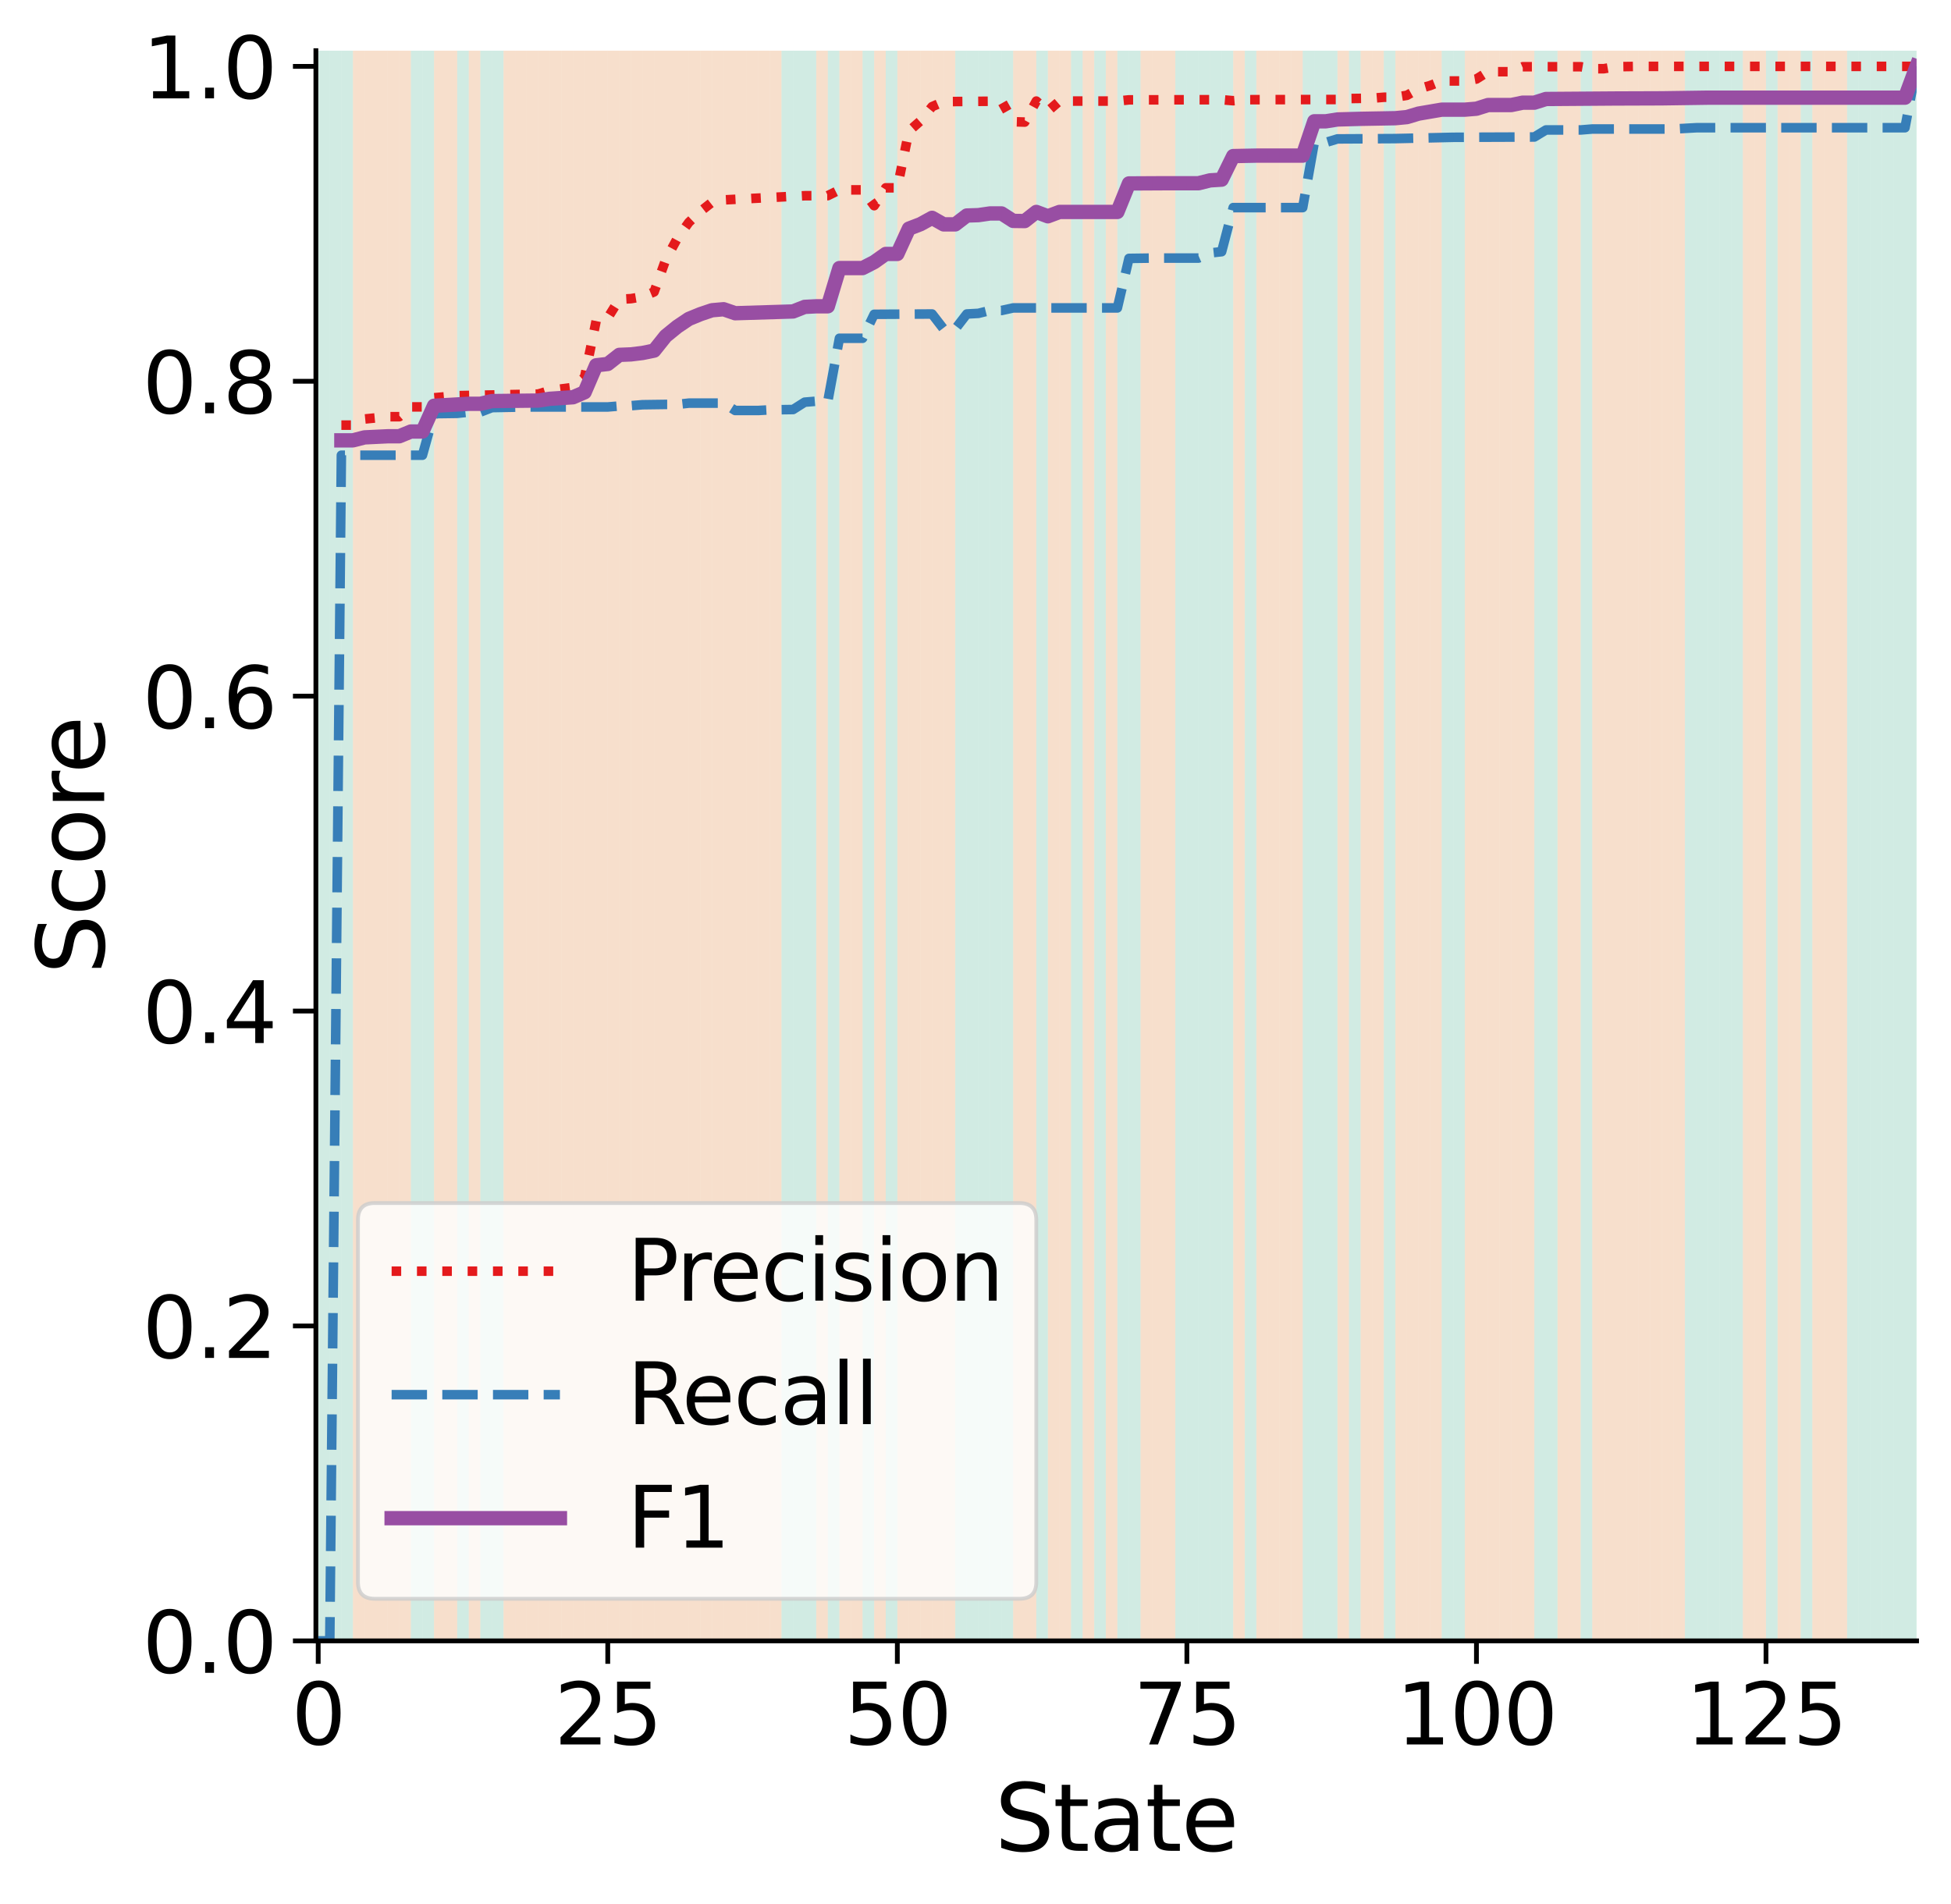 <?xml version="1.0" encoding="utf-8" standalone="no"?>
<!DOCTYPE svg PUBLIC "-//W3C//DTD SVG 1.1//EN"
  "http://www.w3.org/Graphics/SVG/1.1/DTD/svg11.dtd">
<svg xmlns:xlink="http://www.w3.org/1999/xlink" width="408.072pt" height="398.349pt" viewBox="0 0 408.072 398.349" xmlns="http://www.w3.org/2000/svg" version="1.1">
 <defs>
  <style type="text/css">*{stroke-linejoin: round; stroke-linecap: butt}</style>
 </defs>
 <g id="figure_1">
  <g id="patch_1">
   <path d="M 0 398.349 
L 408.072 398.349 
L 408.072 0 
L 0 0 
z
" style="fill: #ffffff"/>
  </g>
  <g id="axes_1">
   <g id="patch_2">
    <path d="M 66.072 343.233 
L 400.872 343.233 
L 400.872 10.593 
L 66.072 10.593 
z
" style="fill: #ffffff"/>
   </g>
   <g id="PolyCollection_1"/>
   <g id="PolyCollection_2"/>
   <g id="PolyCollection_3"/>
   <g id="PolyCollection_4">
    <defs>
     <path id="m136cdddaba" d="M 66.556 -387.755 
L 66.556 -55.115 
L 68.979 -55.115 
L 68.979 -387.755 
L 68.979 -387.755 
L 66.556 -387.755 
z
"/>
    </defs>
    <g clip-path="url(#p53385076f2)">
     <use xlink:href="#m136cdddaba" x="0" y="398.349" style="fill: #1b9e77; fill-opacity: 0.2"/>
    </g>
   </g>
   <g id="PolyCollection_5">
    <defs>
     <path id="ma5e6064d0a" d="M 68.979 -387.755 
L 68.979 -55.115 
L 71.401 -55.115 
L 71.401 -387.755 
L 71.401 -387.755 
L 68.979 -387.755 
z
"/>
    </defs>
    <g clip-path="url(#p53385076f2)">
     <use xlink:href="#ma5e6064d0a" x="0" y="398.349" style="fill: #1b9e77; fill-opacity: 0.2"/>
    </g>
   </g>
   <g id="PolyCollection_6">
    <defs>
     <path id="m3aa47f2470" d="M 71.401 -387.755 
L 71.401 -55.115 
L 73.824 -55.115 
L 73.824 -387.755 
L 73.824 -387.755 
L 71.401 -387.755 
z
"/>
    </defs>
    <g clip-path="url(#p53385076f2)">
     <use xlink:href="#m3aa47f2470" x="0" y="398.349" style="fill: #1b9e77; fill-opacity: 0.2"/>
    </g>
   </g>
   <g id="PolyCollection_7">
    <defs>
     <path id="m506c2f6210" d="M 73.824 -387.755 
L 73.824 -55.115 
L 76.246 -55.115 
L 76.246 -387.755 
L 76.246 -387.755 
L 73.824 -387.755 
z
"/>
    </defs>
    <g clip-path="url(#p53385076f2)">
     <use xlink:href="#m506c2f6210" x="0" y="398.349" style="fill: #d95f02; fill-opacity: 0.2"/>
    </g>
   </g>
   <g id="PolyCollection_8">
    <defs>
     <path id="m55af4c41ad" d="M 76.246 -387.755 
L 76.246 -55.115 
L 78.669 -55.115 
L 78.669 -387.755 
L 78.669 -387.755 
L 76.246 -387.755 
z
"/>
    </defs>
    <g clip-path="url(#p53385076f2)">
     <use xlink:href="#m55af4c41ad" x="0" y="398.349" style="fill: #d95f02; fill-opacity: 0.2"/>
    </g>
   </g>
   <g id="PolyCollection_9">
    <defs>
     <path id="m7a82fb9354" d="M 78.669 -387.755 
L 78.669 -55.115 
L 81.091 -55.115 
L 81.091 -387.755 
L 81.091 -387.755 
L 78.669 -387.755 
z
"/>
    </defs>
    <g clip-path="url(#p53385076f2)">
     <use xlink:href="#m7a82fb9354" x="0" y="398.349" style="fill: #d95f02; fill-opacity: 0.2"/>
    </g>
   </g>
   <g id="PolyCollection_10">
    <defs>
     <path id="mff3c8b3793" d="M 81.091 -387.755 
L 81.091 -55.115 
L 83.514 -55.115 
L 83.514 -387.755 
L 83.514 -387.755 
L 81.091 -387.755 
z
"/>
    </defs>
    <g clip-path="url(#p53385076f2)">
     <use xlink:href="#mff3c8b3793" x="0" y="398.349" style="fill: #d95f02; fill-opacity: 0.2"/>
    </g>
   </g>
   <g id="PolyCollection_11">
    <defs>
     <path id="m120ed5e2f6" d="M 83.514 -387.755 
L 83.514 -55.115 
L 85.937 -55.115 
L 85.937 -387.755 
L 85.937 -387.755 
L 83.514 -387.755 
z
"/>
    </defs>
    <g clip-path="url(#p53385076f2)">
     <use xlink:href="#m120ed5e2f6" x="0" y="398.349" style="fill: #d95f02; fill-opacity: 0.2"/>
    </g>
   </g>
   <g id="PolyCollection_12">
    <defs>
     <path id="me2bebe91c2" d="M 85.937 -387.755 
L 85.937 -55.115 
L 88.359 -55.115 
L 88.359 -387.755 
L 88.359 -387.755 
L 85.937 -387.755 
z
"/>
    </defs>
    <g clip-path="url(#p53385076f2)">
     <use xlink:href="#me2bebe91c2" x="0" y="398.349" style="fill: #1b9e77; fill-opacity: 0.2"/>
    </g>
   </g>
   <g id="PolyCollection_13">
    <defs>
     <path id="m0f0ddcf5fc" d="M 88.359 -387.755 
L 88.359 -55.115 
L 90.782 -55.115 
L 90.782 -387.755 
L 90.782 -387.755 
L 88.359 -387.755 
z
"/>
    </defs>
    <g clip-path="url(#p53385076f2)">
     <use xlink:href="#m0f0ddcf5fc" x="0" y="398.349" style="fill: #1b9e77; fill-opacity: 0.2"/>
    </g>
   </g>
   <g id="PolyCollection_14">
    <defs>
     <path id="mf501e30a35" d="M 90.782 -387.755 
L 90.782 -55.115 
L 93.204 -55.115 
L 93.204 -387.755 
L 93.204 -387.755 
L 90.782 -387.755 
z
"/>
    </defs>
    <g clip-path="url(#p53385076f2)">
     <use xlink:href="#mf501e30a35" x="0" y="398.349" style="fill: #d95f02; fill-opacity: 0.2"/>
    </g>
   </g>
   <g id="PolyCollection_15">
    <defs>
     <path id="m013b7742cc" d="M 93.204 -387.755 
L 93.204 -55.115 
L 95.627 -55.115 
L 95.627 -387.755 
L 95.627 -387.755 
L 93.204 -387.755 
z
"/>
    </defs>
    <g clip-path="url(#p53385076f2)">
     <use xlink:href="#m013b7742cc" x="0" y="398.349" style="fill: #d95f02; fill-opacity: 0.2"/>
    </g>
   </g>
   <g id="PolyCollection_16">
    <defs>
     <path id="md21ce27e10" d="M 95.627 -387.755 
L 95.627 -55.115 
L 98.05 -55.115 
L 98.05 -387.755 
L 98.05 -387.755 
L 95.627 -387.755 
z
"/>
    </defs>
    <g clip-path="url(#p53385076f2)">
     <use xlink:href="#md21ce27e10" x="0" y="398.349" style="fill: #1b9e77; fill-opacity: 0.2"/>
    </g>
   </g>
   <g id="PolyCollection_17">
    <defs>
     <path id="m769fdfc90b" d="M 98.05 -387.755 
L 98.05 -55.115 
L 100.472 -55.115 
L 100.472 -387.755 
L 100.472 -387.755 
L 98.05 -387.755 
z
"/>
    </defs>
    <g clip-path="url(#p53385076f2)">
     <use xlink:href="#m769fdfc90b" x="0" y="398.349" style="fill: #d95f02; fill-opacity: 0.2"/>
    </g>
   </g>
   <g id="PolyCollection_18">
    <defs>
     <path id="m0a88403b52" d="M 100.472 -387.755 
L 100.472 -55.115 
L 102.895 -55.115 
L 102.895 -387.755 
L 102.895 -387.755 
L 100.472 -387.755 
z
"/>
    </defs>
    <g clip-path="url(#p53385076f2)">
     <use xlink:href="#m0a88403b52" x="0" y="398.349" style="fill: #1b9e77; fill-opacity: 0.2"/>
    </g>
   </g>
   <g id="PolyCollection_19">
    <defs>
     <path id="m73ca5db4a8" d="M 102.895 -387.755 
L 102.895 -55.115 
L 105.317 -55.115 
L 105.317 -387.755 
L 105.317 -387.755 
L 102.895 -387.755 
z
"/>
    </defs>
    <g clip-path="url(#p53385076f2)">
     <use xlink:href="#m73ca5db4a8" x="0" y="398.349" style="fill: #1b9e77; fill-opacity: 0.2"/>
    </g>
   </g>
   <g id="PolyCollection_20">
    <defs>
     <path id="m0ed591ef37" d="M 105.317 -387.755 
L 105.317 -55.115 
L 107.74 -55.115 
L 107.74 -387.755 
L 107.74 -387.755 
L 105.317 -387.755 
z
"/>
    </defs>
    <g clip-path="url(#p53385076f2)">
     <use xlink:href="#m0ed591ef37" x="0" y="398.349" style="fill: #d95f02; fill-opacity: 0.2"/>
    </g>
   </g>
   <g id="PolyCollection_21">
    <defs>
     <path id="m12f9741ace" d="M 107.74 -387.755 
L 107.74 -55.115 
L 110.162 -55.115 
L 110.162 -387.755 
L 110.162 -387.755 
L 107.74 -387.755 
z
"/>
    </defs>
    <g clip-path="url(#p53385076f2)">
     <use xlink:href="#m12f9741ace" x="0" y="398.349" style="fill: #d95f02; fill-opacity: 0.2"/>
    </g>
   </g>
   <g id="PolyCollection_22">
    <defs>
     <path id="mfdb1881d66" d="M 110.162 -387.755 
L 110.162 -55.115 
L 112.585 -55.115 
L 112.585 -387.755 
L 112.585 -387.755 
L 110.162 -387.755 
z
"/>
    </defs>
    <g clip-path="url(#p53385076f2)">
     <use xlink:href="#mfdb1881d66" x="0" y="398.349" style="fill: #d95f02; fill-opacity: 0.2"/>
    </g>
   </g>
   <g id="PolyCollection_23">
    <defs>
     <path id="m0b21629a4c" d="M 112.585 -387.755 
L 112.585 -55.115 
L 115.008 -55.115 
L 115.008 -387.755 
L 115.008 -387.755 
L 112.585 -387.755 
z
"/>
    </defs>
    <g clip-path="url(#p53385076f2)">
     <use xlink:href="#m0b21629a4c" x="0" y="398.349" style="fill: #d95f02; fill-opacity: 0.2"/>
    </g>
   </g>
   <g id="PolyCollection_24">
    <defs>
     <path id="m2194d8b2be" d="M 115.008 -387.755 
L 115.008 -55.115 
L 117.43 -55.115 
L 117.43 -387.755 
L 117.43 -387.755 
L 115.008 -387.755 
z
"/>
    </defs>
    <g clip-path="url(#p53385076f2)">
     <use xlink:href="#m2194d8b2be" x="0" y="398.349" style="fill: #d95f02; fill-opacity: 0.2"/>
    </g>
   </g>
   <g id="PolyCollection_25">
    <defs>
     <path id="m0bf7eccb5f" d="M 117.43 -387.755 
L 117.43 -55.115 
L 119.853 -55.115 
L 119.853 -387.755 
L 119.853 -387.755 
L 117.43 -387.755 
z
"/>
    </defs>
    <g clip-path="url(#p53385076f2)">
     <use xlink:href="#m0bf7eccb5f" x="0" y="398.349" style="fill: #d95f02; fill-opacity: 0.2"/>
    </g>
   </g>
   <g id="PolyCollection_26">
    <defs>
     <path id="m29cf1e7a56" d="M 119.853 -387.755 
L 119.853 -55.115 
L 122.275 -55.115 
L 122.275 -387.755 
L 122.275 -387.755 
L 119.853 -387.755 
z
"/>
    </defs>
    <g clip-path="url(#p53385076f2)">
     <use xlink:href="#m29cf1e7a56" x="0" y="398.349" style="fill: #d95f02; fill-opacity: 0.2"/>
    </g>
   </g>
   <g id="PolyCollection_27">
    <defs>
     <path id="m2ab4fe7d13" d="M 122.275 -387.755 
L 122.275 -55.115 
L 124.698 -55.115 
L 124.698 -387.755 
L 124.698 -387.755 
L 122.275 -387.755 
z
"/>
    </defs>
    <g clip-path="url(#p53385076f2)">
     <use xlink:href="#m2ab4fe7d13" x="0" y="398.349" style="fill: #d95f02; fill-opacity: 0.2"/>
    </g>
   </g>
   <g id="PolyCollection_28">
    <defs>
     <path id="mf28292a9a2" d="M 124.698 -387.755 
L 124.698 -55.115 
L 127.12 -55.115 
L 127.12 -387.755 
L 127.12 -387.755 
L 124.698 -387.755 
z
"/>
    </defs>
    <g clip-path="url(#p53385076f2)">
     <use xlink:href="#mf28292a9a2" x="0" y="398.349" style="fill: #d95f02; fill-opacity: 0.2"/>
    </g>
   </g>
   <g id="PolyCollection_29">
    <defs>
     <path id="m54d12619ee" d="M 127.12 -387.755 
L 127.12 -55.115 
L 129.543 -55.115 
L 129.543 -387.755 
L 129.543 -387.755 
L 127.12 -387.755 
z
"/>
    </defs>
    <g clip-path="url(#p53385076f2)">
     <use xlink:href="#m54d12619ee" x="0" y="398.349" style="fill: #d95f02; fill-opacity: 0.2"/>
    </g>
   </g>
   <g id="PolyCollection_30">
    <defs>
     <path id="mee581ccecc" d="M 129.543 -387.755 
L 129.543 -55.115 
L 131.966 -55.115 
L 131.966 -387.755 
L 131.966 -387.755 
L 129.543 -387.755 
z
"/>
    </defs>
    <g clip-path="url(#p53385076f2)">
     <use xlink:href="#mee581ccecc" x="0" y="398.349" style="fill: #d95f02; fill-opacity: 0.2"/>
    </g>
   </g>
   <g id="PolyCollection_31">
    <defs>
     <path id="m2c3ad60e1f" d="M 131.966 -387.755 
L 131.966 -55.115 
L 134.388 -55.115 
L 134.388 -387.755 
L 134.388 -387.755 
L 131.966 -387.755 
z
"/>
    </defs>
    <g clip-path="url(#p53385076f2)">
     <use xlink:href="#m2c3ad60e1f" x="0" y="398.349" style="fill: #d95f02; fill-opacity: 0.2"/>
    </g>
   </g>
   <g id="PolyCollection_32">
    <defs>
     <path id="m04292fca89" d="M 134.388 -387.755 
L 134.388 -55.115 
L 136.811 -55.115 
L 136.811 -387.755 
L 136.811 -387.755 
L 134.388 -387.755 
z
"/>
    </defs>
    <g clip-path="url(#p53385076f2)">
     <use xlink:href="#m04292fca89" x="0" y="398.349" style="fill: #d95f02; fill-opacity: 0.2"/>
    </g>
   </g>
   <g id="PolyCollection_33">
    <defs>
     <path id="ma118f67893" d="M 136.811 -387.755 
L 136.811 -55.115 
L 139.233 -55.115 
L 139.233 -387.755 
L 139.233 -387.755 
L 136.811 -387.755 
z
"/>
    </defs>
    <g clip-path="url(#p53385076f2)">
     <use xlink:href="#ma118f67893" x="0" y="398.349" style="fill: #d95f02; fill-opacity: 0.2"/>
    </g>
   </g>
   <g id="PolyCollection_34">
    <defs>
     <path id="mbf988cd61d" d="M 139.233 -387.755 
L 139.233 -55.115 
L 141.656 -55.115 
L 141.656 -387.755 
L 141.656 -387.755 
L 139.233 -387.755 
z
"/>
    </defs>
    <g clip-path="url(#p53385076f2)">
     <use xlink:href="#mbf988cd61d" x="0" y="398.349" style="fill: #d95f02; fill-opacity: 0.2"/>
    </g>
   </g>
   <g id="PolyCollection_35">
    <defs>
     <path id="mead16924b7" d="M 141.656 -387.755 
L 141.656 -55.115 
L 144.078 -55.115 
L 144.078 -387.755 
L 144.078 -387.755 
L 141.656 -387.755 
z
"/>
    </defs>
    <g clip-path="url(#p53385076f2)">
     <use xlink:href="#mead16924b7" x="0" y="398.349" style="fill: #d95f02; fill-opacity: 0.2"/>
    </g>
   </g>
   <g id="PolyCollection_36">
    <defs>
     <path id="m2615389e65" d="M 144.078 -387.755 
L 144.078 -55.115 
L 146.501 -55.115 
L 146.501 -387.755 
L 146.501 -387.755 
L 144.078 -387.755 
z
"/>
    </defs>
    <g clip-path="url(#p53385076f2)">
     <use xlink:href="#m2615389e65" x="0" y="398.349" style="fill: #d95f02; fill-opacity: 0.2"/>
    </g>
   </g>
   <g id="PolyCollection_37">
    <defs>
     <path id="m998231b7e6" d="M 146.501 -387.755 
L 146.501 -55.115 
L 148.924 -55.115 
L 148.924 -387.755 
L 148.924 -387.755 
L 146.501 -387.755 
z
"/>
    </defs>
    <g clip-path="url(#p53385076f2)">
     <use xlink:href="#m998231b7e6" x="0" y="398.349" style="fill: #d95f02; fill-opacity: 0.2"/>
    </g>
   </g>
   <g id="PolyCollection_38">
    <defs>
     <path id="m3c13e31077" d="M 148.924 -387.755 
L 148.924 -55.115 
L 151.346 -55.115 
L 151.346 -387.755 
L 151.346 -387.755 
L 148.924 -387.755 
z
"/>
    </defs>
    <g clip-path="url(#p53385076f2)">
     <use xlink:href="#m3c13e31077" x="0" y="398.349" style="fill: #d95f02; fill-opacity: 0.2"/>
    </g>
   </g>
   <g id="PolyCollection_39">
    <defs>
     <path id="mef8e79e26a" d="M 151.346 -387.755 
L 151.346 -55.115 
L 153.769 -55.115 
L 153.769 -387.755 
L 153.769 -387.755 
L 151.346 -387.755 
z
"/>
    </defs>
    <g clip-path="url(#p53385076f2)">
     <use xlink:href="#mef8e79e26a" x="0" y="398.349" style="fill: #d95f02; fill-opacity: 0.2"/>
    </g>
   </g>
   <g id="PolyCollection_40">
    <defs>
     <path id="m71f84f4b89" d="M 153.769 -387.755 
L 153.769 -55.115 
L 156.191 -55.115 
L 156.191 -387.755 
L 156.191 -387.755 
L 153.769 -387.755 
z
"/>
    </defs>
    <g clip-path="url(#p53385076f2)">
     <use xlink:href="#m71f84f4b89" x="0" y="398.349" style="fill: #d95f02; fill-opacity: 0.2"/>
    </g>
   </g>
   <g id="PolyCollection_41">
    <defs>
     <path id="mc98e0a3337" d="M 156.191 -387.755 
L 156.191 -55.115 
L 158.614 -55.115 
L 158.614 -387.755 
L 158.614 -387.755 
L 156.191 -387.755 
z
"/>
    </defs>
    <g clip-path="url(#p53385076f2)">
     <use xlink:href="#mc98e0a3337" x="0" y="398.349" style="fill: #d95f02; fill-opacity: 0.2"/>
    </g>
   </g>
   <g id="PolyCollection_42">
    <defs>
     <path id="m761c13b078" d="M 158.614 -387.755 
L 158.614 -55.115 
L 161.036 -55.115 
L 161.036 -387.755 
L 161.036 -387.755 
L 158.614 -387.755 
z
"/>
    </defs>
    <g clip-path="url(#p53385076f2)">
     <use xlink:href="#m761c13b078" x="0" y="398.349" style="fill: #d95f02; fill-opacity: 0.2"/>
    </g>
   </g>
   <g id="PolyCollection_43">
    <defs>
     <path id="m0ccf75478f" d="M 161.036 -387.755 
L 161.036 -55.115 
L 163.459 -55.115 
L 163.459 -387.755 
L 163.459 -387.755 
L 161.036 -387.755 
z
"/>
    </defs>
    <g clip-path="url(#p53385076f2)">
     <use xlink:href="#m0ccf75478f" x="0" y="398.349" style="fill: #d95f02; fill-opacity: 0.2"/>
    </g>
   </g>
   <g id="PolyCollection_44">
    <defs>
     <path id="m6e2c7449af" d="M 163.459 -387.755 
L 163.459 -55.115 
L 165.882 -55.115 
L 165.882 -387.755 
L 165.882 -387.755 
L 163.459 -387.755 
z
"/>
    </defs>
    <g clip-path="url(#p53385076f2)">
     <use xlink:href="#m6e2c7449af" x="0" y="398.349" style="fill: #1b9e77; fill-opacity: 0.2"/>
    </g>
   </g>
   <g id="PolyCollection_45">
    <defs>
     <path id="m0645393b1e" d="M 165.882 -387.755 
L 165.882 -55.115 
L 168.304 -55.115 
L 168.304 -387.755 
L 168.304 -387.755 
L 165.882 -387.755 
z
"/>
    </defs>
    <g clip-path="url(#p53385076f2)">
     <use xlink:href="#m0645393b1e" x="0" y="398.349" style="fill: #1b9e77; fill-opacity: 0.2"/>
    </g>
   </g>
   <g id="PolyCollection_46">
    <defs>
     <path id="m295087f464" d="M 168.304 -387.755 
L 168.304 -55.115 
L 170.727 -55.115 
L 170.727 -387.755 
L 170.727 -387.755 
L 168.304 -387.755 
z
"/>
    </defs>
    <g clip-path="url(#p53385076f2)">
     <use xlink:href="#m295087f464" x="0" y="398.349" style="fill: #1b9e77; fill-opacity: 0.2"/>
    </g>
   </g>
   <g id="PolyCollection_47">
    <defs>
     <path id="mf59ce03601" d="M 170.727 -387.755 
L 170.727 -55.115 
L 173.149 -55.115 
L 173.149 -387.755 
L 173.149 -387.755 
L 170.727 -387.755 
z
"/>
    </defs>
    <g clip-path="url(#p53385076f2)">
     <use xlink:href="#mf59ce03601" x="0" y="398.349" style="fill: #d95f02; fill-opacity: 0.2"/>
    </g>
   </g>
   <g id="PolyCollection_48">
    <defs>
     <path id="mb988e3c0d4" d="M 173.149 -387.755 
L 173.149 -55.115 
L 175.572 -55.115 
L 175.572 -387.755 
L 175.572 -387.755 
L 173.149 -387.755 
z
"/>
    </defs>
    <g clip-path="url(#p53385076f2)">
     <use xlink:href="#mb988e3c0d4" x="0" y="398.349" style="fill: #1b9e77; fill-opacity: 0.2"/>
    </g>
   </g>
   <g id="PolyCollection_49">
    <defs>
     <path id="m0762ff4924" d="M 175.572 -387.755 
L 175.572 -55.115 
L 177.995 -55.115 
L 177.995 -387.755 
L 177.995 -387.755 
L 175.572 -387.755 
z
"/>
    </defs>
    <g clip-path="url(#p53385076f2)">
     <use xlink:href="#m0762ff4924" x="0" y="398.349" style="fill: #d95f02; fill-opacity: 0.2"/>
    </g>
   </g>
   <g id="PolyCollection_50">
    <defs>
     <path id="m74a284f301" d="M 177.995 -387.755 
L 177.995 -55.115 
L 180.417 -55.115 
L 180.417 -387.755 
L 180.417 -387.755 
L 177.995 -387.755 
z
"/>
    </defs>
    <g clip-path="url(#p53385076f2)">
     <use xlink:href="#m74a284f301" x="0" y="398.349" style="fill: #d95f02; fill-opacity: 0.2"/>
    </g>
   </g>
   <g id="PolyCollection_51">
    <defs>
     <path id="m0578b2de66" d="M 180.417 -387.755 
L 180.417 -55.115 
L 182.84 -55.115 
L 182.84 -387.755 
L 182.84 -387.755 
L 180.417 -387.755 
z
"/>
    </defs>
    <g clip-path="url(#p53385076f2)">
     <use xlink:href="#m0578b2de66" x="0" y="398.349" style="fill: #1b9e77; fill-opacity: 0.2"/>
    </g>
   </g>
   <g id="PolyCollection_52">
    <defs>
     <path id="m5e6ccc6dab" d="M 182.84 -387.755 
L 182.84 -55.115 
L 185.262 -55.115 
L 185.262 -387.755 
L 185.262 -387.755 
L 182.84 -387.755 
z
"/>
    </defs>
    <g clip-path="url(#p53385076f2)">
     <use xlink:href="#m5e6ccc6dab" x="0" y="398.349" style="fill: #d95f02; fill-opacity: 0.2"/>
    </g>
   </g>
   <g id="PolyCollection_53">
    <defs>
     <path id="m3e4e4e8686" d="M 185.262 -387.755 
L 185.262 -55.115 
L 187.685 -55.115 
L 187.685 -387.755 
L 187.685 -387.755 
L 185.262 -387.755 
z
"/>
    </defs>
    <g clip-path="url(#p53385076f2)">
     <use xlink:href="#m3e4e4e8686" x="0" y="398.349" style="fill: #1b9e77; fill-opacity: 0.2"/>
    </g>
   </g>
   <g id="PolyCollection_54">
    <defs>
     <path id="mf26bf1e945" d="M 187.685 -387.755 
L 187.685 -55.115 
L 190.107 -55.115 
L 190.107 -387.755 
L 190.107 -387.755 
L 187.685 -387.755 
z
"/>
    </defs>
    <g clip-path="url(#p53385076f2)">
     <use xlink:href="#mf26bf1e945" x="0" y="398.349" style="fill: #d95f02; fill-opacity: 0.2"/>
    </g>
   </g>
   <g id="PolyCollection_55">
    <defs>
     <path id="me31d2b3472" d="M 190.107 -387.755 
L 190.107 -55.115 
L 192.53 -55.115 
L 192.53 -387.755 
L 192.53 -387.755 
L 190.107 -387.755 
z
"/>
    </defs>
    <g clip-path="url(#p53385076f2)">
     <use xlink:href="#me31d2b3472" x="0" y="398.349" style="fill: #d95f02; fill-opacity: 0.2"/>
    </g>
   </g>
   <g id="PolyCollection_56">
    <defs>
     <path id="mc0e849f684" d="M 192.53 -387.755 
L 192.53 -55.115 
L 194.953 -55.115 
L 194.953 -387.755 
L 194.953 -387.755 
L 192.53 -387.755 
z
"/>
    </defs>
    <g clip-path="url(#p53385076f2)">
     <use xlink:href="#mc0e849f684" x="0" y="398.349" style="fill: #d95f02; fill-opacity: 0.2"/>
    </g>
   </g>
   <g id="PolyCollection_57">
    <defs>
     <path id="mc9a18896d1" d="M 194.953 -387.755 
L 194.953 -55.115 
L 197.375 -55.115 
L 197.375 -387.755 
L 197.375 -387.755 
L 194.953 -387.755 
z
"/>
    </defs>
    <g clip-path="url(#p53385076f2)">
     <use xlink:href="#mc9a18896d1" x="0" y="398.349" style="fill: #d95f02; fill-opacity: 0.2"/>
    </g>
   </g>
   <g id="PolyCollection_58">
    <defs>
     <path id="mbed506eb73" d="M 197.375 -387.755 
L 197.375 -55.115 
L 199.798 -55.115 
L 199.798 -387.755 
L 199.798 -387.755 
L 197.375 -387.755 
z
"/>
    </defs>
    <g clip-path="url(#p53385076f2)">
     <use xlink:href="#mbed506eb73" x="0" y="398.349" style="fill: #d95f02; fill-opacity: 0.2"/>
    </g>
   </g>
   <g id="PolyCollection_59">
    <defs>
     <path id="m4507a3e683" d="M 199.798 -387.755 
L 199.798 -55.115 
L 202.22 -55.115 
L 202.22 -387.755 
L 202.22 -387.755 
L 199.798 -387.755 
z
"/>
    </defs>
    <g clip-path="url(#p53385076f2)">
     <use xlink:href="#m4507a3e683" x="0" y="398.349" style="fill: #1b9e77; fill-opacity: 0.2"/>
    </g>
   </g>
   <g id="PolyCollection_60">
    <defs>
     <path id="md88d583cfa" d="M 202.22 -387.755 
L 202.22 -55.115 
L 204.643 -55.115 
L 204.643 -387.755 
L 204.643 -387.755 
L 202.22 -387.755 
z
"/>
    </defs>
    <g clip-path="url(#p53385076f2)">
     <use xlink:href="#md88d583cfa" x="0" y="398.349" style="fill: #1b9e77; fill-opacity: 0.2"/>
    </g>
   </g>
   <g id="PolyCollection_61">
    <defs>
     <path id="m1564663dff" d="M 204.643 -387.755 
L 204.643 -55.115 
L 207.065 -55.115 
L 207.065 -387.755 
L 207.065 -387.755 
L 204.643 -387.755 
z
"/>
    </defs>
    <g clip-path="url(#p53385076f2)">
     <use xlink:href="#m1564663dff" x="0" y="398.349" style="fill: #1b9e77; fill-opacity: 0.2"/>
    </g>
   </g>
   <g id="PolyCollection_62">
    <defs>
     <path id="mc66dc19e2f" d="M 207.065 -387.755 
L 207.065 -55.115 
L 209.488 -55.115 
L 209.488 -387.755 
L 209.488 -387.755 
L 207.065 -387.755 
z
"/>
    </defs>
    <g clip-path="url(#p53385076f2)">
     <use xlink:href="#mc66dc19e2f" x="0" y="398.349" style="fill: #1b9e77; fill-opacity: 0.2"/>
    </g>
   </g>
   <g id="PolyCollection_63">
    <defs>
     <path id="m8929b3f2a8" d="M 209.488 -387.755 
L 209.488 -55.115 
L 211.911 -55.115 
L 211.911 -387.755 
L 211.911 -387.755 
L 209.488 -387.755 
z
"/>
    </defs>
    <g clip-path="url(#p53385076f2)">
     <use xlink:href="#m8929b3f2a8" x="0" y="398.349" style="fill: #1b9e77; fill-opacity: 0.2"/>
    </g>
   </g>
   <g id="PolyCollection_64">
    <defs>
     <path id="mb48b6119c4" d="M 211.911 -387.755 
L 211.911 -55.115 
L 214.333 -55.115 
L 214.333 -387.755 
L 214.333 -387.755 
L 211.911 -387.755 
z
"/>
    </defs>
    <g clip-path="url(#p53385076f2)">
     <use xlink:href="#mb48b6119c4" x="0" y="398.349" style="fill: #d95f02; fill-opacity: 0.2"/>
    </g>
   </g>
   <g id="PolyCollection_65">
    <defs>
     <path id="m2519717811" d="M 214.333 -387.755 
L 214.333 -55.115 
L 216.756 -55.115 
L 216.756 -387.755 
L 216.756 -387.755 
L 214.333 -387.755 
z
"/>
    </defs>
    <g clip-path="url(#p53385076f2)">
     <use xlink:href="#m2519717811" x="0" y="398.349" style="fill: #d95f02; fill-opacity: 0.2"/>
    </g>
   </g>
   <g id="PolyCollection_66">
    <defs>
     <path id="m45f38f4f97" d="M 216.756 -387.755 
L 216.756 -55.115 
L 219.178 -55.115 
L 219.178 -387.755 
L 219.178 -387.755 
L 216.756 -387.755 
z
"/>
    </defs>
    <g clip-path="url(#p53385076f2)">
     <use xlink:href="#m45f38f4f97" x="0" y="398.349" style="fill: #1b9e77; fill-opacity: 0.2"/>
    </g>
   </g>
   <g id="PolyCollection_67">
    <defs>
     <path id="m850a31b028" d="M 219.178 -387.755 
L 219.178 -55.115 
L 221.601 -55.115 
L 221.601 -387.755 
L 221.601 -387.755 
L 219.178 -387.755 
z
"/>
    </defs>
    <g clip-path="url(#p53385076f2)">
     <use xlink:href="#m850a31b028" x="0" y="398.349" style="fill: #d95f02; fill-opacity: 0.2"/>
    </g>
   </g>
   <g id="PolyCollection_68">
    <defs>
     <path id="m216bbe0f55" d="M 221.601 -387.755 
L 221.601 -55.115 
L 224.023 -55.115 
L 224.023 -387.755 
L 224.023 -387.755 
L 221.601 -387.755 
z
"/>
    </defs>
    <g clip-path="url(#p53385076f2)">
     <use xlink:href="#m216bbe0f55" x="0" y="398.349" style="fill: #d95f02; fill-opacity: 0.2"/>
    </g>
   </g>
   <g id="PolyCollection_69">
    <defs>
     <path id="ma211bc0033" d="M 224.023 -387.755 
L 224.023 -55.115 
L 226.446 -55.115 
L 226.446 -387.755 
L 226.446 -387.755 
L 224.023 -387.755 
z
"/>
    </defs>
    <g clip-path="url(#p53385076f2)">
     <use xlink:href="#ma211bc0033" x="0" y="398.349" style="fill: #1b9e77; fill-opacity: 0.2"/>
    </g>
   </g>
   <g id="PolyCollection_70">
    <defs>
     <path id="m78e413c2d4" d="M 226.446 -387.755 
L 226.446 -55.115 
L 228.869 -55.115 
L 228.869 -387.755 
L 228.869 -387.755 
L 226.446 -387.755 
z
"/>
    </defs>
    <g clip-path="url(#p53385076f2)">
     <use xlink:href="#m78e413c2d4" x="0" y="398.349" style="fill: #d95f02; fill-opacity: 0.2"/>
    </g>
   </g>
   <g id="PolyCollection_71">
    <defs>
     <path id="m0a654797bd" d="M 228.869 -387.755 
L 228.869 -55.115 
L 231.291 -55.115 
L 231.291 -387.755 
L 231.291 -387.755 
L 228.869 -387.755 
z
"/>
    </defs>
    <g clip-path="url(#p53385076f2)">
     <use xlink:href="#m0a654797bd" x="0" y="398.349" style="fill: #1b9e77; fill-opacity: 0.2"/>
    </g>
   </g>
   <g id="PolyCollection_72">
    <defs>
     <path id="m677fcc6359" d="M 231.291 -387.755 
L 231.291 -55.115 
L 233.714 -55.115 
L 233.714 -387.755 
L 233.714 -387.755 
L 231.291 -387.755 
z
"/>
    </defs>
    <g clip-path="url(#p53385076f2)">
     <use xlink:href="#m677fcc6359" x="0" y="398.349" style="fill: #d95f02; fill-opacity: 0.2"/>
    </g>
   </g>
   <g id="PolyCollection_73">
    <defs>
     <path id="m22a815f402" d="M 233.714 -387.755 
L 233.714 -55.115 
L 236.136 -55.115 
L 236.136 -387.755 
L 236.136 -387.755 
L 233.714 -387.755 
z
"/>
    </defs>
    <g clip-path="url(#p53385076f2)">
     <use xlink:href="#m22a815f402" x="0" y="398.349" style="fill: #1b9e77; fill-opacity: 0.2"/>
    </g>
   </g>
   <g id="PolyCollection_74">
    <defs>
     <path id="m134aff8122" d="M 236.136 -387.755 
L 236.136 -55.115 
L 238.559 -55.115 
L 238.559 -387.755 
L 238.559 -387.755 
L 236.136 -387.755 
z
"/>
    </defs>
    <g clip-path="url(#p53385076f2)">
     <use xlink:href="#m134aff8122" x="0" y="398.349" style="fill: #1b9e77; fill-opacity: 0.2"/>
    </g>
   </g>
   <g id="PolyCollection_75">
    <defs>
     <path id="m7cd31c679d" d="M 238.559 -387.755 
L 238.559 -55.115 
L 240.981 -55.115 
L 240.981 -387.755 
L 240.981 -387.755 
L 238.559 -387.755 
z
"/>
    </defs>
    <g clip-path="url(#p53385076f2)">
     <use xlink:href="#m7cd31c679d" x="0" y="398.349" style="fill: #d95f02; fill-opacity: 0.2"/>
    </g>
   </g>
   <g id="PolyCollection_76">
    <defs>
     <path id="mf8fa00770e" d="M 240.981 -387.755 
L 240.981 -55.115 
L 243.404 -55.115 
L 243.404 -387.755 
L 243.404 -387.755 
L 240.981 -387.755 
z
"/>
    </defs>
    <g clip-path="url(#p53385076f2)">
     <use xlink:href="#mf8fa00770e" x="0" y="398.349" style="fill: #d95f02; fill-opacity: 0.2"/>
    </g>
   </g>
   <g id="PolyCollection_77">
    <defs>
     <path id="ma38d1670ba" d="M 243.404 -387.755 
L 243.404 -55.115 
L 245.827 -55.115 
L 245.827 -387.755 
L 245.827 -387.755 
L 243.404 -387.755 
z
"/>
    </defs>
    <g clip-path="url(#p53385076f2)">
     <use xlink:href="#ma38d1670ba" x="0" y="398.349" style="fill: #d95f02; fill-opacity: 0.2"/>
    </g>
   </g>
   <g id="PolyCollection_78">
    <defs>
     <path id="m2bed9cf4b0" d="M 245.827 -387.755 
L 245.827 -55.115 
L 248.249 -55.115 
L 248.249 -387.755 
L 248.249 -387.755 
L 245.827 -387.755 
z
"/>
    </defs>
    <g clip-path="url(#p53385076f2)">
     <use xlink:href="#m2bed9cf4b0" x="0" y="398.349" style="fill: #1b9e77; fill-opacity: 0.2"/>
    </g>
   </g>
   <g id="PolyCollection_79">
    <defs>
     <path id="m7eb450db2d" d="M 248.249 -387.755 
L 248.249 -55.115 
L 250.672 -55.115 
L 250.672 -387.755 
L 250.672 -387.755 
L 248.249 -387.755 
z
"/>
    </defs>
    <g clip-path="url(#p53385076f2)">
     <use xlink:href="#m7eb450db2d" x="0" y="398.349" style="fill: #1b9e77; fill-opacity: 0.2"/>
    </g>
   </g>
   <g id="PolyCollection_80">
    <defs>
     <path id="m9217662279" d="M 250.672 -387.755 
L 250.672 -55.115 
L 253.094 -55.115 
L 253.094 -387.755 
L 253.094 -387.755 
L 250.672 -387.755 
z
"/>
    </defs>
    <g clip-path="url(#p53385076f2)">
     <use xlink:href="#m9217662279" x="0" y="398.349" style="fill: #1b9e77; fill-opacity: 0.2"/>
    </g>
   </g>
   <g id="PolyCollection_81">
    <defs>
     <path id="mfd1d5da823" d="M 253.094 -387.755 
L 253.094 -55.115 
L 255.517 -55.115 
L 255.517 -387.755 
L 255.517 -387.755 
L 253.094 -387.755 
z
"/>
    </defs>
    <g clip-path="url(#p53385076f2)">
     <use xlink:href="#mfd1d5da823" x="0" y="398.349" style="fill: #1b9e77; fill-opacity: 0.2"/>
    </g>
   </g>
   <g id="PolyCollection_82">
    <defs>
     <path id="m4cefac72cf" d="M 255.517 -387.755 
L 255.517 -55.115 
L 257.94 -55.115 
L 257.94 -387.755 
L 257.94 -387.755 
L 255.517 -387.755 
z
"/>
    </defs>
    <g clip-path="url(#p53385076f2)">
     <use xlink:href="#m4cefac72cf" x="0" y="398.349" style="fill: #1b9e77; fill-opacity: 0.2"/>
    </g>
   </g>
   <g id="PolyCollection_83">
    <defs>
     <path id="m1a0d9eac3e" d="M 257.94 -387.755 
L 257.94 -55.115 
L 260.362 -55.115 
L 260.362 -387.755 
L 260.362 -387.755 
L 257.94 -387.755 
z
"/>
    </defs>
    <g clip-path="url(#p53385076f2)">
     <use xlink:href="#m1a0d9eac3e" x="0" y="398.349" style="fill: #d95f02; fill-opacity: 0.2"/>
    </g>
   </g>
   <g id="PolyCollection_84">
    <defs>
     <path id="m14ad4701f4" d="M 260.362 -387.755 
L 260.362 -55.115 
L 262.785 -55.115 
L 262.785 -387.755 
L 262.785 -387.755 
L 260.362 -387.755 
z
"/>
    </defs>
    <g clip-path="url(#p53385076f2)">
     <use xlink:href="#m14ad4701f4" x="0" y="398.349" style="fill: #1b9e77; fill-opacity: 0.2"/>
    </g>
   </g>
   <g id="PolyCollection_85">
    <defs>
     <path id="m96c36fc28d" d="M 262.785 -387.755 
L 262.785 -55.115 
L 265.207 -55.115 
L 265.207 -387.755 
L 265.207 -387.755 
L 262.785 -387.755 
z
"/>
    </defs>
    <g clip-path="url(#p53385076f2)">
     <use xlink:href="#m96c36fc28d" x="0" y="398.349" style="fill: #d95f02; fill-opacity: 0.2"/>
    </g>
   </g>
   <g id="PolyCollection_86">
    <defs>
     <path id="m2a975919c2" d="M 265.207 -387.755 
L 265.207 -55.115 
L 267.63 -55.115 
L 267.63 -387.755 
L 267.63 -387.755 
L 265.207 -387.755 
z
"/>
    </defs>
    <g clip-path="url(#p53385076f2)">
     <use xlink:href="#m2a975919c2" x="0" y="398.349" style="fill: #d95f02; fill-opacity: 0.2"/>
    </g>
   </g>
   <g id="PolyCollection_87">
    <defs>
     <path id="m363186b6d0" d="M 267.63 -387.755 
L 267.63 -55.115 
L 270.052 -55.115 
L 270.052 -387.755 
L 270.052 -387.755 
L 267.63 -387.755 
z
"/>
    </defs>
    <g clip-path="url(#p53385076f2)">
     <use xlink:href="#m363186b6d0" x="0" y="398.349" style="fill: #d95f02; fill-opacity: 0.2"/>
    </g>
   </g>
   <g id="PolyCollection_88">
    <defs>
     <path id="m483a44c9d6" d="M 270.052 -387.755 
L 270.052 -55.115 
L 272.475 -55.115 
L 272.475 -387.755 
L 272.475 -387.755 
L 270.052 -387.755 
z
"/>
    </defs>
    <g clip-path="url(#p53385076f2)">
     <use xlink:href="#m483a44c9d6" x="0" y="398.349" style="fill: #d95f02; fill-opacity: 0.2"/>
    </g>
   </g>
   <g id="PolyCollection_89">
    <defs>
     <path id="m913f27887a" d="M 272.475 -387.755 
L 272.475 -55.115 
L 274.898 -55.115 
L 274.898 -387.755 
L 274.898 -387.755 
L 272.475 -387.755 
z
"/>
    </defs>
    <g clip-path="url(#p53385076f2)">
     <use xlink:href="#m913f27887a" x="0" y="398.349" style="fill: #1b9e77; fill-opacity: 0.2"/>
    </g>
   </g>
   <g id="PolyCollection_90">
    <defs>
     <path id="m5d5b5969ed" d="M 274.898 -387.755 
L 274.898 -55.115 
L 277.32 -55.115 
L 277.32 -387.755 
L 277.32 -387.755 
L 274.898 -387.755 
z
"/>
    </defs>
    <g clip-path="url(#p53385076f2)">
     <use xlink:href="#m5d5b5969ed" x="0" y="398.349" style="fill: #1b9e77; fill-opacity: 0.2"/>
    </g>
   </g>
   <g id="PolyCollection_91">
    <defs>
     <path id="mb6ed49e8eb" d="M 277.32 -387.755 
L 277.32 -55.115 
L 279.743 -55.115 
L 279.743 -387.755 
L 279.743 -387.755 
L 277.32 -387.755 
z
"/>
    </defs>
    <g clip-path="url(#p53385076f2)">
     <use xlink:href="#mb6ed49e8eb" x="0" y="398.349" style="fill: #1b9e77; fill-opacity: 0.2"/>
    </g>
   </g>
   <g id="PolyCollection_92">
    <defs>
     <path id="m08259eff1d" d="M 279.743 -387.755 
L 279.743 -55.115 
L 282.165 -55.115 
L 282.165 -387.755 
L 282.165 -387.755 
L 279.743 -387.755 
z
"/>
    </defs>
    <g clip-path="url(#p53385076f2)">
     <use xlink:href="#m08259eff1d" x="0" y="398.349" style="fill: #d95f02; fill-opacity: 0.2"/>
    </g>
   </g>
   <g id="PolyCollection_93">
    <defs>
     <path id="m134dcc5040" d="M 282.165 -387.755 
L 282.165 -55.115 
L 284.588 -55.115 
L 284.588 -387.755 
L 284.588 -387.755 
L 282.165 -387.755 
z
"/>
    </defs>
    <g clip-path="url(#p53385076f2)">
     <use xlink:href="#m134dcc5040" x="0" y="398.349" style="fill: #1b9e77; fill-opacity: 0.2"/>
    </g>
   </g>
   <g id="PolyCollection_94">
    <defs>
     <path id="mf1852e1d93" d="M 284.588 -387.755 
L 284.588 -55.115 
L 287.01 -55.115 
L 287.01 -387.755 
L 287.01 -387.755 
L 284.588 -387.755 
z
"/>
    </defs>
    <g clip-path="url(#p53385076f2)">
     <use xlink:href="#mf1852e1d93" x="0" y="398.349" style="fill: #d95f02; fill-opacity: 0.2"/>
    </g>
   </g>
   <g id="PolyCollection_95">
    <defs>
     <path id="m1944bf7d98" d="M 287.01 -387.755 
L 287.01 -55.115 
L 289.433 -55.115 
L 289.433 -387.755 
L 289.433 -387.755 
L 287.01 -387.755 
z
"/>
    </defs>
    <g clip-path="url(#p53385076f2)">
     <use xlink:href="#m1944bf7d98" x="0" y="398.349" style="fill: #d95f02; fill-opacity: 0.2"/>
    </g>
   </g>
   <g id="PolyCollection_96">
    <defs>
     <path id="mca1dc0997c" d="M 289.433 -387.755 
L 289.433 -55.115 
L 291.856 -55.115 
L 291.856 -387.755 
L 291.856 -387.755 
L 289.433 -387.755 
z
"/>
    </defs>
    <g clip-path="url(#p53385076f2)">
     <use xlink:href="#mca1dc0997c" x="0" y="398.349" style="fill: #1b9e77; fill-opacity: 0.2"/>
    </g>
   </g>
   <g id="PolyCollection_97">
    <defs>
     <path id="mef64e220f3" d="M 291.856 -387.755 
L 291.856 -55.115 
L 294.278 -55.115 
L 294.278 -387.755 
L 294.278 -387.755 
L 291.856 -387.755 
z
"/>
    </defs>
    <g clip-path="url(#p53385076f2)">
     <use xlink:href="#mef64e220f3" x="0" y="398.349" style="fill: #d95f02; fill-opacity: 0.2"/>
    </g>
   </g>
   <g id="PolyCollection_98">
    <defs>
     <path id="mb3b96da5c2" d="M 294.278 -387.755 
L 294.278 -55.115 
L 296.701 -55.115 
L 296.701 -387.755 
L 296.701 -387.755 
L 294.278 -387.755 
z
"/>
    </defs>
    <g clip-path="url(#p53385076f2)">
     <use xlink:href="#mb3b96da5c2" x="0" y="398.349" style="fill: #d95f02; fill-opacity: 0.2"/>
    </g>
   </g>
   <g id="PolyCollection_99">
    <defs>
     <path id="m649b891604" d="M 296.701 -387.755 
L 296.701 -55.115 
L 299.123 -55.115 
L 299.123 -387.755 
L 299.123 -387.755 
L 296.701 -387.755 
z
"/>
    </defs>
    <g clip-path="url(#p53385076f2)">
     <use xlink:href="#m649b891604" x="0" y="398.349" style="fill: #d95f02; fill-opacity: 0.2"/>
    </g>
   </g>
   <g id="PolyCollection_100">
    <defs>
     <path id="mefec5a0894" d="M 299.123 -387.755 
L 299.123 -55.115 
L 301.546 -55.115 
L 301.546 -387.755 
L 301.546 -387.755 
L 299.123 -387.755 
z
"/>
    </defs>
    <g clip-path="url(#p53385076f2)">
     <use xlink:href="#mefec5a0894" x="0" y="398.349" style="fill: #d95f02; fill-opacity: 0.2"/>
    </g>
   </g>
   <g id="PolyCollection_101">
    <defs>
     <path id="m8b94d04cb2" d="M 301.546 -387.755 
L 301.546 -55.115 
L 303.968 -55.115 
L 303.968 -387.755 
L 303.968 -387.755 
L 301.546 -387.755 
z
"/>
    </defs>
    <g clip-path="url(#p53385076f2)">
     <use xlink:href="#m8b94d04cb2" x="0" y="398.349" style="fill: #1b9e77; fill-opacity: 0.2"/>
    </g>
   </g>
   <g id="PolyCollection_102">
    <defs>
     <path id="m21ce38e50b" d="M 303.968 -387.755 
L 303.968 -55.115 
L 306.391 -55.115 
L 306.391 -387.755 
L 306.391 -387.755 
L 303.968 -387.755 
z
"/>
    </defs>
    <g clip-path="url(#p53385076f2)">
     <use xlink:href="#m21ce38e50b" x="0" y="398.349" style="fill: #1b9e77; fill-opacity: 0.2"/>
    </g>
   </g>
   <g id="PolyCollection_103">
    <defs>
     <path id="m3d512ea84d" d="M 306.391 -387.755 
L 306.391 -55.115 
L 308.814 -55.115 
L 308.814 -387.755 
L 308.814 -387.755 
L 306.391 -387.755 
z
"/>
    </defs>
    <g clip-path="url(#p53385076f2)">
     <use xlink:href="#m3d512ea84d" x="0" y="398.349" style="fill: #d95f02; fill-opacity: 0.2"/>
    </g>
   </g>
   <g id="PolyCollection_104">
    <defs>
     <path id="mca6ec85e69" d="M 308.814 -387.755 
L 308.814 -55.115 
L 311.236 -55.115 
L 311.236 -387.755 
L 311.236 -387.755 
L 308.814 -387.755 
z
"/>
    </defs>
    <g clip-path="url(#p53385076f2)">
     <use xlink:href="#mca6ec85e69" x="0" y="398.349" style="fill: #d95f02; fill-opacity: 0.2"/>
    </g>
   </g>
   <g id="PolyCollection_105">
    <defs>
     <path id="m9326a9dc39" d="M 311.236 -387.755 
L 311.236 -55.115 
L 313.659 -55.115 
L 313.659 -387.755 
L 313.659 -387.755 
L 311.236 -387.755 
z
"/>
    </defs>
    <g clip-path="url(#p53385076f2)">
     <use xlink:href="#m9326a9dc39" x="0" y="398.349" style="fill: #d95f02; fill-opacity: 0.2"/>
    </g>
   </g>
   <g id="PolyCollection_106">
    <defs>
     <path id="mc3e657f238" d="M 313.659 -387.755 
L 313.659 -55.115 
L 316.081 -55.115 
L 316.081 -387.755 
L 316.081 -387.755 
L 313.659 -387.755 
z
"/>
    </defs>
    <g clip-path="url(#p53385076f2)">
     <use xlink:href="#mc3e657f238" x="0" y="398.349" style="fill: #d95f02; fill-opacity: 0.2"/>
    </g>
   </g>
   <g id="PolyCollection_107">
    <defs>
     <path id="m55a667e212" d="M 316.081 -387.755 
L 316.081 -55.115 
L 318.504 -55.115 
L 318.504 -387.755 
L 318.504 -387.755 
L 316.081 -387.755 
z
"/>
    </defs>
    <g clip-path="url(#p53385076f2)">
     <use xlink:href="#m55a667e212" x="0" y="398.349" style="fill: #d95f02; fill-opacity: 0.2"/>
    </g>
   </g>
   <g id="PolyCollection_108">
    <defs>
     <path id="m5ed0bba43f" d="M 318.504 -387.755 
L 318.504 -55.115 
L 320.926 -55.115 
L 320.926 -387.755 
L 320.926 -387.755 
L 318.504 -387.755 
z
"/>
    </defs>
    <g clip-path="url(#p53385076f2)">
     <use xlink:href="#m5ed0bba43f" x="0" y="398.349" style="fill: #d95f02; fill-opacity: 0.2"/>
    </g>
   </g>
   <g id="PolyCollection_109">
    <defs>
     <path id="m51b022fd26" d="M 320.926 -387.755 
L 320.926 -55.115 
L 323.349 -55.115 
L 323.349 -387.755 
L 323.349 -387.755 
L 320.926 -387.755 
z
"/>
    </defs>
    <g clip-path="url(#p53385076f2)">
     <use xlink:href="#m51b022fd26" x="0" y="398.349" style="fill: #1b9e77; fill-opacity: 0.2"/>
    </g>
   </g>
   <g id="PolyCollection_110">
    <defs>
     <path id="ma0bcd54d86" d="M 323.349 -387.755 
L 323.349 -55.115 
L 325.772 -55.115 
L 325.772 -387.755 
L 325.772 -387.755 
L 323.349 -387.755 
z
"/>
    </defs>
    <g clip-path="url(#p53385076f2)">
     <use xlink:href="#ma0bcd54d86" x="0" y="398.349" style="fill: #1b9e77; fill-opacity: 0.2"/>
    </g>
   </g>
   <g id="PolyCollection_111">
    <defs>
     <path id="mcdaba496f3" d="M 325.772 -387.755 
L 325.772 -55.115 
L 328.194 -55.115 
L 328.194 -387.755 
L 328.194 -387.755 
L 325.772 -387.755 
z
"/>
    </defs>
    <g clip-path="url(#p53385076f2)">
     <use xlink:href="#mcdaba496f3" x="0" y="398.349" style="fill: #d95f02; fill-opacity: 0.2"/>
    </g>
   </g>
   <g id="PolyCollection_112">
    <defs>
     <path id="m96fd545e95" d="M 328.194 -387.755 
L 328.194 -55.115 
L 330.617 -55.115 
L 330.617 -387.755 
L 330.617 -387.755 
L 328.194 -387.755 
z
"/>
    </defs>
    <g clip-path="url(#p53385076f2)">
     <use xlink:href="#m96fd545e95" x="0" y="398.349" style="fill: #d95f02; fill-opacity: 0.2"/>
    </g>
   </g>
   <g id="PolyCollection_113">
    <defs>
     <path id="m7063bdd71b" d="M 330.617 -387.755 
L 330.617 -55.115 
L 333.039 -55.115 
L 333.039 -387.755 
L 333.039 -387.755 
L 330.617 -387.755 
z
"/>
    </defs>
    <g clip-path="url(#p53385076f2)">
     <use xlink:href="#m7063bdd71b" x="0" y="398.349" style="fill: #1b9e77; fill-opacity: 0.2"/>
    </g>
   </g>
   <g id="PolyCollection_114">
    <defs>
     <path id="mfe0d731c45" d="M 333.039 -387.755 
L 333.039 -55.115 
L 335.462 -55.115 
L 335.462 -387.755 
L 335.462 -387.755 
L 333.039 -387.755 
z
"/>
    </defs>
    <g clip-path="url(#p53385076f2)">
     <use xlink:href="#mfe0d731c45" x="0" y="398.349" style="fill: #d95f02; fill-opacity: 0.2"/>
    </g>
   </g>
   <g id="PolyCollection_115">
    <defs>
     <path id="ma86b7badf4" d="M 335.462 -387.755 
L 335.462 -55.115 
L 337.885 -55.115 
L 337.885 -387.755 
L 337.885 -387.755 
L 335.462 -387.755 
z
"/>
    </defs>
    <g clip-path="url(#p53385076f2)">
     <use xlink:href="#ma86b7badf4" x="0" y="398.349" style="fill: #d95f02; fill-opacity: 0.2"/>
    </g>
   </g>
   <g id="PolyCollection_116">
    <defs>
     <path id="m19acc8d168" d="M 337.885 -387.755 
L 337.885 -55.115 
L 340.307 -55.115 
L 340.307 -387.755 
L 340.307 -387.755 
L 337.885 -387.755 
z
"/>
    </defs>
    <g clip-path="url(#p53385076f2)">
     <use xlink:href="#m19acc8d168" x="0" y="398.349" style="fill: #d95f02; fill-opacity: 0.2"/>
    </g>
   </g>
   <g id="PolyCollection_117">
    <defs>
     <path id="m5689930ac5" d="M 340.307 -387.755 
L 340.307 -55.115 
L 342.73 -55.115 
L 342.73 -387.755 
L 342.73 -387.755 
L 340.307 -387.755 
z
"/>
    </defs>
    <g clip-path="url(#p53385076f2)">
     <use xlink:href="#m5689930ac5" x="0" y="398.349" style="fill: #d95f02; fill-opacity: 0.2"/>
    </g>
   </g>
   <g id="PolyCollection_118">
    <defs>
     <path id="mf5de3dab45" d="M 342.73 -387.755 
L 342.73 -55.115 
L 345.152 -55.115 
L 345.152 -387.755 
L 345.152 -387.755 
L 342.73 -387.755 
z
"/>
    </defs>
    <g clip-path="url(#p53385076f2)">
     <use xlink:href="#mf5de3dab45" x="0" y="398.349" style="fill: #d95f02; fill-opacity: 0.2"/>
    </g>
   </g>
   <g id="PolyCollection_119">
    <defs>
     <path id="m1cbaef8600" d="M 345.152 -387.755 
L 345.152 -55.115 
L 347.575 -55.115 
L 347.575 -387.755 
L 347.575 -387.755 
L 345.152 -387.755 
z
"/>
    </defs>
    <g clip-path="url(#p53385076f2)">
     <use xlink:href="#m1cbaef8600" x="0" y="398.349" style="fill: #d95f02; fill-opacity: 0.2"/>
    </g>
   </g>
   <g id="PolyCollection_120">
    <defs>
     <path id="m3faf770332" d="M 347.575 -387.755 
L 347.575 -55.115 
L 349.997 -55.115 
L 349.997 -387.755 
L 349.997 -387.755 
L 347.575 -387.755 
z
"/>
    </defs>
    <g clip-path="url(#p53385076f2)">
     <use xlink:href="#m3faf770332" x="0" y="398.349" style="fill: #d95f02; fill-opacity: 0.2"/>
    </g>
   </g>
   <g id="PolyCollection_121">
    <defs>
     <path id="m14c0e266dc" d="M 349.997 -387.755 
L 349.997 -55.115 
L 352.42 -55.115 
L 352.42 -387.755 
L 352.42 -387.755 
L 349.997 -387.755 
z
"/>
    </defs>
    <g clip-path="url(#p53385076f2)">
     <use xlink:href="#m14c0e266dc" x="0" y="398.349" style="fill: #d95f02; fill-opacity: 0.2"/>
    </g>
   </g>
   <g id="PolyCollection_122">
    <defs>
     <path id="mf4e323a974" d="M 352.42 -387.755 
L 352.42 -55.115 
L 354.843 -55.115 
L 354.843 -387.755 
L 354.843 -387.755 
L 352.42 -387.755 
z
"/>
    </defs>
    <g clip-path="url(#p53385076f2)">
     <use xlink:href="#mf4e323a974" x="0" y="398.349" style="fill: #1b9e77; fill-opacity: 0.2"/>
    </g>
   </g>
   <g id="PolyCollection_123">
    <defs>
     <path id="m15cd1b6127" d="M 354.843 -387.755 
L 354.843 -55.115 
L 357.265 -55.115 
L 357.265 -387.755 
L 357.265 -387.755 
L 354.843 -387.755 
z
"/>
    </defs>
    <g clip-path="url(#p53385076f2)">
     <use xlink:href="#m15cd1b6127" x="0" y="398.349" style="fill: #1b9e77; fill-opacity: 0.2"/>
    </g>
   </g>
   <g id="PolyCollection_124">
    <defs>
     <path id="mf571afe28c" d="M 357.265 -387.755 
L 357.265 -55.115 
L 359.688 -55.115 
L 359.688 -387.755 
L 359.688 -387.755 
L 357.265 -387.755 
z
"/>
    </defs>
    <g clip-path="url(#p53385076f2)">
     <use xlink:href="#mf571afe28c" x="0" y="398.349" style="fill: #1b9e77; fill-opacity: 0.2"/>
    </g>
   </g>
   <g id="PolyCollection_125">
    <defs>
     <path id="mfcd8e63d97" d="M 359.688 -387.755 
L 359.688 -55.115 
L 362.11 -55.115 
L 362.11 -387.755 
L 362.11 -387.755 
L 359.688 -387.755 
z
"/>
    </defs>
    <g clip-path="url(#p53385076f2)">
     <use xlink:href="#mfcd8e63d97" x="0" y="398.349" style="fill: #1b9e77; fill-opacity: 0.2"/>
    </g>
   </g>
   <g id="PolyCollection_126">
    <defs>
     <path id="md913c40e51" d="M 362.11 -387.755 
L 362.11 -55.115 
L 364.533 -55.115 
L 364.533 -387.755 
L 364.533 -387.755 
L 362.11 -387.755 
z
"/>
    </defs>
    <g clip-path="url(#p53385076f2)">
     <use xlink:href="#md913c40e51" x="0" y="398.349" style="fill: #1b9e77; fill-opacity: 0.2"/>
    </g>
   </g>
   <g id="PolyCollection_127">
    <defs>
     <path id="md0c0abb6d2" d="M 364.533 -387.755 
L 364.533 -55.115 
L 366.955 -55.115 
L 366.955 -387.755 
L 366.955 -387.755 
L 364.533 -387.755 
z
"/>
    </defs>
    <g clip-path="url(#p53385076f2)">
     <use xlink:href="#md0c0abb6d2" x="0" y="398.349" style="fill: #d95f02; fill-opacity: 0.2"/>
    </g>
   </g>
   <g id="PolyCollection_128">
    <defs>
     <path id="m869ef5ab1d" d="M 366.955 -387.755 
L 366.955 -55.115 
L 369.378 -55.115 
L 369.378 -387.755 
L 369.378 -387.755 
L 366.955 -387.755 
z
"/>
    </defs>
    <g clip-path="url(#p53385076f2)">
     <use xlink:href="#m869ef5ab1d" x="0" y="398.349" style="fill: #d95f02; fill-opacity: 0.2"/>
    </g>
   </g>
   <g id="PolyCollection_129">
    <defs>
     <path id="m3ecd4b63a6" d="M 369.378 -387.755 
L 369.378 -55.115 
L 371.801 -55.115 
L 371.801 -387.755 
L 371.801 -387.755 
L 369.378 -387.755 
z
"/>
    </defs>
    <g clip-path="url(#p53385076f2)">
     <use xlink:href="#m3ecd4b63a6" x="0" y="398.349" style="fill: #1b9e77; fill-opacity: 0.2"/>
    </g>
   </g>
   <g id="PolyCollection_130">
    <defs>
     <path id="m92406aa82c" d="M 371.801 -387.755 
L 371.801 -55.115 
L 374.223 -55.115 
L 374.223 -387.755 
L 374.223 -387.755 
L 371.801 -387.755 
z
"/>
    </defs>
    <g clip-path="url(#p53385076f2)">
     <use xlink:href="#m92406aa82c" x="0" y="398.349" style="fill: #d95f02; fill-opacity: 0.2"/>
    </g>
   </g>
   <g id="PolyCollection_131">
    <defs>
     <path id="m978edd3cb2" d="M 374.223 -387.755 
L 374.223 -55.115 
L 376.646 -55.115 
L 376.646 -387.755 
L 376.646 -387.755 
L 374.223 -387.755 
z
"/>
    </defs>
    <g clip-path="url(#p53385076f2)">
     <use xlink:href="#m978edd3cb2" x="0" y="398.349" style="fill: #d95f02; fill-opacity: 0.2"/>
    </g>
   </g>
   <g id="PolyCollection_132">
    <defs>
     <path id="m8704a3715b" d="M 376.646 -387.755 
L 376.646 -55.115 
L 379.068 -55.115 
L 379.068 -387.755 
L 379.068 -387.755 
L 376.646 -387.755 
z
"/>
    </defs>
    <g clip-path="url(#p53385076f2)">
     <use xlink:href="#m8704a3715b" x="0" y="398.349" style="fill: #1b9e77; fill-opacity: 0.2"/>
    </g>
   </g>
   <g id="PolyCollection_133">
    <defs>
     <path id="md6b6e074b7" d="M 379.068 -387.755 
L 379.068 -55.115 
L 381.491 -55.115 
L 381.491 -387.755 
L 381.491 -387.755 
L 379.068 -387.755 
z
"/>
    </defs>
    <g clip-path="url(#p53385076f2)">
     <use xlink:href="#md6b6e074b7" x="0" y="398.349" style="fill: #d95f02; fill-opacity: 0.2"/>
    </g>
   </g>
   <g id="PolyCollection_134">
    <defs>
     <path id="mb93bd5019d" d="M 381.491 -387.755 
L 381.491 -55.115 
L 383.913 -55.115 
L 383.913 -387.755 
L 383.913 -387.755 
L 381.491 -387.755 
z
"/>
    </defs>
    <g clip-path="url(#p53385076f2)">
     <use xlink:href="#mb93bd5019d" x="0" y="398.349" style="fill: #d95f02; fill-opacity: 0.2"/>
    </g>
   </g>
   <g id="PolyCollection_135">
    <defs>
     <path id="m68347216de" d="M 383.913 -387.755 
L 383.913 -55.115 
L 386.336 -55.115 
L 386.336 -387.755 
L 386.336 -387.755 
L 383.913 -387.755 
z
"/>
    </defs>
    <g clip-path="url(#p53385076f2)">
     <use xlink:href="#m68347216de" x="0" y="398.349" style="fill: #d95f02; fill-opacity: 0.2"/>
    </g>
   </g>
   <g id="PolyCollection_136">
    <defs>
     <path id="mce92625475" d="M 386.336 -387.755 
L 386.336 -55.115 
L 388.759 -55.115 
L 388.759 -387.755 
L 388.759 -387.755 
L 386.336 -387.755 
z
"/>
    </defs>
    <g clip-path="url(#p53385076f2)">
     <use xlink:href="#mce92625475" x="0" y="398.349" style="fill: #1b9e77; fill-opacity: 0.2"/>
    </g>
   </g>
   <g id="PolyCollection_137">
    <defs>
     <path id="maae70ddf89" d="M 388.759 -387.755 
L 388.759 -55.115 
L 391.181 -55.115 
L 391.181 -387.755 
L 391.181 -387.755 
L 388.759 -387.755 
z
"/>
    </defs>
    <g clip-path="url(#p53385076f2)">
     <use xlink:href="#maae70ddf89" x="0" y="398.349" style="fill: #1b9e77; fill-opacity: 0.2"/>
    </g>
   </g>
   <g id="PolyCollection_138">
    <defs>
     <path id="m1bb530ad04" d="M 391.181 -387.755 
L 391.181 -55.115 
L 393.604 -55.115 
L 393.604 -387.755 
L 393.604 -387.755 
L 391.181 -387.755 
z
"/>
    </defs>
    <g clip-path="url(#p53385076f2)">
     <use xlink:href="#m1bb530ad04" x="0" y="398.349" style="fill: #1b9e77; fill-opacity: 0.2"/>
    </g>
   </g>
   <g id="PolyCollection_139">
    <defs>
     <path id="me00d070aa1" d="M 393.604 -387.755 
L 393.604 -55.115 
L 396.026 -55.115 
L 396.026 -387.755 
L 396.026 -387.755 
L 393.604 -387.755 
z
"/>
    </defs>
    <g clip-path="url(#p53385076f2)">
     <use xlink:href="#me00d070aa1" x="0" y="398.349" style="fill: #1b9e77; fill-opacity: 0.2"/>
    </g>
   </g>
   <g id="PolyCollection_140">
    <defs>
     <path id="me6c1cf2f8f" d="M 396.026 -387.755 
L 396.026 -55.115 
L 398.449 -55.115 
L 398.449 -387.755 
L 398.449 -387.755 
L 396.026 -387.755 
z
"/>
    </defs>
    <g clip-path="url(#p53385076f2)">
     <use xlink:href="#me6c1cf2f8f" x="0" y="398.349" style="fill: #1b9e77; fill-opacity: 0.2"/>
    </g>
   </g>
   <g id="PolyCollection_141">
    <defs>
     <path id="m5e067543b4" d="M 398.449 -387.755 
L 398.449 -55.115 
L 400.872 -55.115 
L 400.872 -387.755 
L 400.872 -387.755 
L 398.449 -387.755 
z
"/>
    </defs>
    <g clip-path="url(#p53385076f2)">
     <use xlink:href="#m5e067543b4" x="0" y="398.349" style="fill: #1b9e77; fill-opacity: 0.2"/>
    </g>
   </g>
   <g id="matplotlib.axis_1">
    <g id="xtick_1">
     <g id="line2d_1">
      <defs>
       <path id="m665c0a29eb" d="M 0 0 
L 0 4.8 
" style="stroke: #000000"/>
      </defs>
      <g>
       <use xlink:href="#m665c0a29eb" x="66.556" y="343.233" style="stroke: #000000"/>
      </g>
     </g>
     <g id="text_1">
      <!-- 0 -->
      <g transform="translate(60.957 364.906) scale(0.176 -0.176)">
       <defs>
        <path id="DejaVuSans-30" d="M 2034 4250 
Q 1547 4250 1301 3770 
Q 1056 3291 1056 2328 
Q 1056 1369 1301 889 
Q 1547 409 2034 409 
Q 2525 409 2770 889 
Q 3016 1369 3016 2328 
Q 3016 3291 2770 3770 
Q 2525 4250 2034 4250 
z
M 2034 4750 
Q 2819 4750 3233 4129 
Q 3647 3509 3647 2328 
Q 3647 1150 3233 529 
Q 2819 -91 2034 -91 
Q 1250 -91 836 529 
Q 422 1150 422 2328 
Q 422 3509 836 4129 
Q 1250 4750 2034 4750 
z
" transform="scale(0.016)"/>
       </defs>
       <use xlink:href="#DejaVuSans-30"/>
      </g>
     </g>
    </g>
    <g id="xtick_2">
     <g id="line2d_2">
      <g>
       <use xlink:href="#m665c0a29eb" x="127.12" y="343.233" style="stroke: #000000"/>
      </g>
     </g>
     <g id="text_2">
      <!-- 25 -->
      <g transform="translate(115.922 364.906) scale(0.176 -0.176)">
       <defs>
        <path id="DejaVuSans-32" d="M 1228 531 
L 3431 531 
L 3431 0 
L 469 0 
L 469 531 
Q 828 903 1448 1529 
Q 2069 2156 2228 2338 
Q 2531 2678 2651 2914 
Q 2772 3150 2772 3378 
Q 2772 3750 2511 3984 
Q 2250 4219 1831 4219 
Q 1534 4219 1204 4116 
Q 875 4013 500 3803 
L 500 4441 
Q 881 4594 1212 4672 
Q 1544 4750 1819 4750 
Q 2544 4750 2975 4387 
Q 3406 4025 3406 3419 
Q 3406 3131 3298 2873 
Q 3191 2616 2906 2266 
Q 2828 2175 2409 1742 
Q 1991 1309 1228 531 
z
" transform="scale(0.016)"/>
        <path id="DejaVuSans-35" d="M 691 4666 
L 3169 4666 
L 3169 4134 
L 1269 4134 
L 1269 2991 
Q 1406 3038 1543 3061 
Q 1681 3084 1819 3084 
Q 2600 3084 3056 2656 
Q 3513 2228 3513 1497 
Q 3513 744 3044 326 
Q 2575 -91 1722 -91 
Q 1428 -91 1123 -41 
Q 819 9 494 109 
L 494 744 
Q 775 591 1075 516 
Q 1375 441 1709 441 
Q 2250 441 2565 725 
Q 2881 1009 2881 1497 
Q 2881 1984 2565 2268 
Q 2250 2553 1709 2553 
Q 1456 2553 1204 2497 
Q 953 2441 691 2322 
L 691 4666 
z
" transform="scale(0.016)"/>
       </defs>
       <use xlink:href="#DejaVuSans-32"/>
       <use xlink:href="#DejaVuSans-35" x="63.623"/>
      </g>
     </g>
    </g>
    <g id="xtick_3">
     <g id="line2d_3">
      <g>
       <use xlink:href="#m665c0a29eb" x="187.685" y="343.233" style="stroke: #000000"/>
      </g>
     </g>
     <g id="text_3">
      <!-- 50 -->
      <g transform="translate(176.487 364.906) scale(0.176 -0.176)">
       <use xlink:href="#DejaVuSans-35"/>
       <use xlink:href="#DejaVuSans-30" x="63.623"/>
      </g>
     </g>
    </g>
    <g id="xtick_4">
     <g id="line2d_4">
      <g>
       <use xlink:href="#m665c0a29eb" x="248.249" y="343.233" style="stroke: #000000"/>
      </g>
     </g>
     <g id="text_4">
      <!-- 75 -->
      <g transform="translate(237.051 364.906) scale(0.176 -0.176)">
       <defs>
        <path id="DejaVuSans-37" d="M 525 4666 
L 3525 4666 
L 3525 4397 
L 1831 0 
L 1172 0 
L 2766 4134 
L 525 4134 
L 525 4666 
z
" transform="scale(0.016)"/>
       </defs>
       <use xlink:href="#DejaVuSans-37"/>
       <use xlink:href="#DejaVuSans-35" x="63.623"/>
      </g>
     </g>
    </g>
    <g id="xtick_5">
     <g id="line2d_5">
      <g>
       <use xlink:href="#m665c0a29eb" x="308.814" y="343.233" style="stroke: #000000"/>
      </g>
     </g>
     <g id="text_5">
      <!-- 100 -->
      <g transform="translate(292.017 364.906) scale(0.176 -0.176)">
       <defs>
        <path id="DejaVuSans-31" d="M 794 531 
L 1825 531 
L 1825 4091 
L 703 3866 
L 703 4441 
L 1819 4666 
L 2450 4666 
L 2450 531 
L 3481 531 
L 3481 0 
L 794 0 
L 794 531 
z
" transform="scale(0.016)"/>
       </defs>
       <use xlink:href="#DejaVuSans-31"/>
       <use xlink:href="#DejaVuSans-30" x="63.623"/>
       <use xlink:href="#DejaVuSans-30" x="127.246"/>
      </g>
     </g>
    </g>
    <g id="xtick_6">
     <g id="line2d_6">
      <g>
       <use xlink:href="#m665c0a29eb" x="369.378" y="343.233" style="stroke: #000000"/>
      </g>
     </g>
     <g id="text_6">
      <!-- 125 -->
      <g transform="translate(352.581 364.906) scale(0.176 -0.176)">
       <use xlink:href="#DejaVuSans-31"/>
       <use xlink:href="#DejaVuSans-32" x="63.623"/>
       <use xlink:href="#DejaVuSans-35" x="127.246"/>
      </g>
     </g>
    </g>
    <g id="text_7">
     <!-- State -->
     <g transform="translate(208.06 387.156) scale(0.192 -0.192)">
      <defs>
       <path id="DejaVuSans-53" d="M 3425 4513 
L 3425 3897 
Q 3066 4069 2747 4153 
Q 2428 4238 2131 4238 
Q 1616 4238 1336 4038 
Q 1056 3838 1056 3469 
Q 1056 3159 1242 3001 
Q 1428 2844 1947 2747 
L 2328 2669 
Q 3034 2534 3370 2195 
Q 3706 1856 3706 1288 
Q 3706 609 3251 259 
Q 2797 -91 1919 -91 
Q 1588 -91 1214 -16 
Q 841 59 441 206 
L 441 856 
Q 825 641 1194 531 
Q 1563 422 1919 422 
Q 2459 422 2753 634 
Q 3047 847 3047 1241 
Q 3047 1584 2836 1778 
Q 2625 1972 2144 2069 
L 1759 2144 
Q 1053 2284 737 2584 
Q 422 2884 422 3419 
Q 422 4038 858 4394 
Q 1294 4750 2059 4750 
Q 2388 4750 2728 4690 
Q 3069 4631 3425 4513 
z
" transform="scale(0.016)"/>
       <path id="DejaVuSans-74" d="M 1172 4494 
L 1172 3500 
L 2356 3500 
L 2356 3053 
L 1172 3053 
L 1172 1153 
Q 1172 725 1289 603 
Q 1406 481 1766 481 
L 2356 481 
L 2356 0 
L 1766 0 
Q 1100 0 847 248 
Q 594 497 594 1153 
L 594 3053 
L 172 3053 
L 172 3500 
L 594 3500 
L 594 4494 
L 1172 4494 
z
" transform="scale(0.016)"/>
       <path id="DejaVuSans-61" d="M 2194 1759 
Q 1497 1759 1228 1600 
Q 959 1441 959 1056 
Q 959 750 1161 570 
Q 1363 391 1709 391 
Q 2188 391 2477 730 
Q 2766 1069 2766 1631 
L 2766 1759 
L 2194 1759 
z
M 3341 1997 
L 3341 0 
L 2766 0 
L 2766 531 
Q 2569 213 2275 61 
Q 1981 -91 1556 -91 
Q 1019 -91 701 211 
Q 384 513 384 1019 
Q 384 1609 779 1909 
Q 1175 2209 1959 2209 
L 2766 2209 
L 2766 2266 
Q 2766 2663 2505 2880 
Q 2244 3097 1772 3097 
Q 1472 3097 1187 3025 
Q 903 2953 641 2809 
L 641 3341 
Q 956 3463 1253 3523 
Q 1550 3584 1831 3584 
Q 2591 3584 2966 3190 
Q 3341 2797 3341 1997 
z
" transform="scale(0.016)"/>
       <path id="DejaVuSans-65" d="M 3597 1894 
L 3597 1613 
L 953 1613 
Q 991 1019 1311 708 
Q 1631 397 2203 397 
Q 2534 397 2845 478 
Q 3156 559 3463 722 
L 3463 178 
Q 3153 47 2828 -22 
Q 2503 -91 2169 -91 
Q 1331 -91 842 396 
Q 353 884 353 1716 
Q 353 2575 817 3079 
Q 1281 3584 2069 3584 
Q 2775 3584 3186 3129 
Q 3597 2675 3597 1894 
z
M 3022 2063 
Q 3016 2534 2758 2815 
Q 2500 3097 2075 3097 
Q 1594 3097 1305 2825 
Q 1016 2553 972 2059 
L 3022 2063 
z
" transform="scale(0.016)"/>
      </defs>
      <use xlink:href="#DejaVuSans-53"/>
      <use xlink:href="#DejaVuSans-74" x="63.477"/>
      <use xlink:href="#DejaVuSans-61" x="102.686"/>
      <use xlink:href="#DejaVuSans-74" x="163.965"/>
      <use xlink:href="#DejaVuSans-65" x="203.174"/>
     </g>
    </g>
   </g>
   <g id="matplotlib.axis_2">
    <g id="ytick_1">
     <g id="line2d_7">
      <defs>
       <path id="mfe029ffb5a" d="M 0 0 
L -4.8 0 
" style="stroke: #000000"/>
      </defs>
      <g>
       <use xlink:href="#mfe029ffb5a" x="66.072" y="343.233" style="stroke: #000000"/>
      </g>
     </g>
     <g id="text_8">
      <!-- 0.0 -->
      <g transform="translate(29.782 349.92) scale(0.176 -0.176)">
       <defs>
        <path id="DejaVuSans-2e" d="M 684 794 
L 1344 794 
L 1344 0 
L 684 0 
L 684 794 
z
" transform="scale(0.016)"/>
       </defs>
       <use xlink:href="#DejaVuSans-30"/>
       <use xlink:href="#DejaVuSans-2e" x="63.623"/>
       <use xlink:href="#DejaVuSans-30" x="95.41"/>
      </g>
     </g>
    </g>
    <g id="ytick_2">
     <g id="line2d_8">
      <g>
       <use xlink:href="#mfe029ffb5a" x="66.072" y="277.364" style="stroke: #000000"/>
      </g>
     </g>
     <g id="text_9">
      <!-- 0.2 -->
      <g transform="translate(29.782 284.05) scale(0.176 -0.176)">
       <use xlink:href="#DejaVuSans-30"/>
       <use xlink:href="#DejaVuSans-2e" x="63.623"/>
       <use xlink:href="#DejaVuSans-32" x="95.41"/>
      </g>
     </g>
    </g>
    <g id="ytick_3">
     <g id="line2d_9">
      <g>
       <use xlink:href="#mfe029ffb5a" x="66.072" y="211.495" style="stroke: #000000"/>
      </g>
     </g>
     <g id="text_10">
      <!-- 0.4 -->
      <g transform="translate(29.782 218.181) scale(0.176 -0.176)">
       <defs>
        <path id="DejaVuSans-34" d="M 2419 4116 
L 825 1625 
L 2419 1625 
L 2419 4116 
z
M 2253 4666 
L 3047 4666 
L 3047 1625 
L 3713 1625 
L 3713 1100 
L 3047 1100 
L 3047 0 
L 2419 0 
L 2419 1100 
L 313 1100 
L 313 1709 
L 2253 4666 
z
" transform="scale(0.016)"/>
       </defs>
       <use xlink:href="#DejaVuSans-30"/>
       <use xlink:href="#DejaVuSans-2e" x="63.623"/>
       <use xlink:href="#DejaVuSans-34" x="95.41"/>
      </g>
     </g>
    </g>
    <g id="ytick_4">
     <g id="line2d_10">
      <g>
       <use xlink:href="#mfe029ffb5a" x="66.072" y="145.625" style="stroke: #000000"/>
      </g>
     </g>
     <g id="text_11">
      <!-- 0.6 -->
      <g transform="translate(29.782 152.312) scale(0.176 -0.176)">
       <defs>
        <path id="DejaVuSans-36" d="M 2113 2584 
Q 1688 2584 1439 2293 
Q 1191 2003 1191 1497 
Q 1191 994 1439 701 
Q 1688 409 2113 409 
Q 2538 409 2786 701 
Q 3034 994 3034 1497 
Q 3034 2003 2786 2293 
Q 2538 2584 2113 2584 
z
M 3366 4563 
L 3366 3988 
Q 3128 4100 2886 4159 
Q 2644 4219 2406 4219 
Q 1781 4219 1451 3797 
Q 1122 3375 1075 2522 
Q 1259 2794 1537 2939 
Q 1816 3084 2150 3084 
Q 2853 3084 3261 2657 
Q 3669 2231 3669 1497 
Q 3669 778 3244 343 
Q 2819 -91 2113 -91 
Q 1303 -91 875 529 
Q 447 1150 447 2328 
Q 447 3434 972 4092 
Q 1497 4750 2381 4750 
Q 2619 4750 2861 4703 
Q 3103 4656 3366 4563 
z
" transform="scale(0.016)"/>
       </defs>
       <use xlink:href="#DejaVuSans-30"/>
       <use xlink:href="#DejaVuSans-2e" x="63.623"/>
       <use xlink:href="#DejaVuSans-36" x="95.41"/>
      </g>
     </g>
    </g>
    <g id="ytick_5">
     <g id="line2d_11">
      <g>
       <use xlink:href="#mfe029ffb5a" x="66.072" y="79.756" style="stroke: #000000"/>
      </g>
     </g>
     <g id="text_12">
      <!-- 0.8 -->
      <g transform="translate(29.782 86.443) scale(0.176 -0.176)">
       <defs>
        <path id="DejaVuSans-38" d="M 2034 2216 
Q 1584 2216 1326 1975 
Q 1069 1734 1069 1313 
Q 1069 891 1326 650 
Q 1584 409 2034 409 
Q 2484 409 2743 651 
Q 3003 894 3003 1313 
Q 3003 1734 2745 1975 
Q 2488 2216 2034 2216 
z
M 1403 2484 
Q 997 2584 770 2862 
Q 544 3141 544 3541 
Q 544 4100 942 4425 
Q 1341 4750 2034 4750 
Q 2731 4750 3128 4425 
Q 3525 4100 3525 3541 
Q 3525 3141 3298 2862 
Q 3072 2584 2669 2484 
Q 3125 2378 3379 2068 
Q 3634 1759 3634 1313 
Q 3634 634 3220 271 
Q 2806 -91 2034 -91 
Q 1263 -91 848 271 
Q 434 634 434 1313 
Q 434 1759 690 2068 
Q 947 2378 1403 2484 
z
M 1172 3481 
Q 1172 3119 1398 2916 
Q 1625 2713 2034 2713 
Q 2441 2713 2670 2916 
Q 2900 3119 2900 3481 
Q 2900 3844 2670 4047 
Q 2441 4250 2034 4250 
Q 1625 4250 1398 4047 
Q 1172 3844 1172 3481 
z
" transform="scale(0.016)"/>
       </defs>
       <use xlink:href="#DejaVuSans-30"/>
       <use xlink:href="#DejaVuSans-2e" x="63.623"/>
       <use xlink:href="#DejaVuSans-38" x="95.41"/>
      </g>
     </g>
    </g>
    <g id="ytick_6">
     <g id="line2d_12">
      <g>
       <use xlink:href="#mfe029ffb5a" x="66.072" y="13.887" style="stroke: #000000"/>
      </g>
     </g>
     <g id="text_13">
      <!-- 1.0 -->
      <g transform="translate(29.782 20.573) scale(0.176 -0.176)">
       <use xlink:href="#DejaVuSans-31"/>
       <use xlink:href="#DejaVuSans-2e" x="63.623"/>
       <use xlink:href="#DejaVuSans-30" x="95.41"/>
      </g>
     </g>
    </g>
    <g id="text_14">
     <!-- Score -->
     <g transform="translate(21.789 203.798) rotate(-90) scale(0.192 -0.192)">
      <defs>
       <path id="DejaVuSans-63" d="M 3122 3366 
L 3122 2828 
Q 2878 2963 2633 3030 
Q 2388 3097 2138 3097 
Q 1578 3097 1268 2742 
Q 959 2388 959 1747 
Q 959 1106 1268 751 
Q 1578 397 2138 397 
Q 2388 397 2633 464 
Q 2878 531 3122 666 
L 3122 134 
Q 2881 22 2623 -34 
Q 2366 -91 2075 -91 
Q 1284 -91 818 406 
Q 353 903 353 1747 
Q 353 2603 823 3093 
Q 1294 3584 2113 3584 
Q 2378 3584 2631 3529 
Q 2884 3475 3122 3366 
z
" transform="scale(0.016)"/>
       <path id="DejaVuSans-6f" d="M 1959 3097 
Q 1497 3097 1228 2736 
Q 959 2375 959 1747 
Q 959 1119 1226 758 
Q 1494 397 1959 397 
Q 2419 397 2687 759 
Q 2956 1122 2956 1747 
Q 2956 2369 2687 2733 
Q 2419 3097 1959 3097 
z
M 1959 3584 
Q 2709 3584 3137 3096 
Q 3566 2609 3566 1747 
Q 3566 888 3137 398 
Q 2709 -91 1959 -91 
Q 1206 -91 779 398 
Q 353 888 353 1747 
Q 353 2609 779 3096 
Q 1206 3584 1959 3584 
z
" transform="scale(0.016)"/>
       <path id="DejaVuSans-72" d="M 2631 2963 
Q 2534 3019 2420 3045 
Q 2306 3072 2169 3072 
Q 1681 3072 1420 2755 
Q 1159 2438 1159 1844 
L 1159 0 
L 581 0 
L 581 3500 
L 1159 3500 
L 1159 2956 
Q 1341 3275 1631 3429 
Q 1922 3584 2338 3584 
Q 2397 3584 2469 3576 
Q 2541 3569 2628 3553 
L 2631 2963 
z
" transform="scale(0.016)"/>
      </defs>
      <use xlink:href="#DejaVuSans-53"/>
      <use xlink:href="#DejaVuSans-63" x="63.477"/>
      <use xlink:href="#DejaVuSans-6f" x="118.457"/>
      <use xlink:href="#DejaVuSans-72" x="179.639"/>
      <use xlink:href="#DejaVuSans-65" x="218.502"/>
     </g>
    </g>
   </g>
   <g id="line2d_13">
    <path d="M 71.401 88.925 
L 73.824 88.925 
L 76.246 87.649 
L 81.091 87.167 
L 83.514 87.167 
L 85.937 85.112 
L 88.359 85.112 
L 90.782 83.208 
L 95.627 82.766 
L 112.585 82.43 
L 115.008 81.679 
L 119.853 81.032 
L 122.275 78.907 
L 124.698 67.085 
L 127.12 66.485 
L 129.543 62.606 
L 131.966 62.472 
L 134.388 62.068 
L 136.811 61.061 
L 139.233 54.346 
L 141.656 49.891 
L 144.078 46.515 
L 146.501 44.22 
L 148.924 42.316 
L 151.346 41.818 
L 168.304 40.942 
L 173.149 40.923 
L 175.572 39.719 
L 180.417 39.719 
L 182.84 43.025 
L 185.262 39.289 
L 187.685 39.289 
L 190.107 27.426 
L 192.53 25.296 
L 194.953 22.31 
L 197.375 21.258 
L 209.488 21.157 
L 211.911 25.464 
L 214.333 25.537 
L 216.756 21.144 
L 219.178 23.244 
L 221.601 21.144 
L 233.714 21.144 
L 236.136 20.889 
L 255.517 20.856 
L 257.94 21.068 
L 260.362 20.857 
L 279.743 20.814 
L 282.165 20.612 
L 287.01 20.544 
L 289.433 20.342 
L 291.856 20.342 
L 294.278 19.936 
L 296.701 18.579 
L 299.123 17.896 
L 301.546 16.937 
L 306.391 16.937 
L 308.814 16.525 
L 311.236 15.002 
L 316.081 15.002 
L 318.504 13.957 
L 330.617 13.956 
L 333.039 14.373 
L 335.462 14.373 
L 337.885 13.956 
L 342.73 13.887 
L 400.872 13.887 
L 400.872 13.887 
" clip-path="url(#p53385076f2)" style="fill: none; stroke-dasharray: 2,3.3; stroke-dashoffset: 0; stroke: #e41a1c; stroke-width: 2"/>
   </g>
   <g id="line2d_14">
    <path d="M 66.556 343.233 
L 68.979 343.233 
L 71.401 95.221 
L 88.359 95.221 
L 90.782 86.533 
L 95.627 86.466 
L 98.05 86.199 
L 100.472 86.199 
L 102.895 85.263 
L 110.162 85.129 
L 127.12 85.129 
L 129.543 84.929 
L 131.966 84.862 
L 134.388 84.661 
L 139.233 84.595 
L 141.656 84.595 
L 144.078 84.327 
L 151.346 84.327 
L 153.769 85.864 
L 158.614 85.864 
L 161.036 85.731 
L 165.882 85.664 
L 168.304 84.127 
L 170.727 83.926 
L 173.149 83.926 
L 175.572 70.76 
L 180.417 70.76 
L 182.84 65.748 
L 194.953 65.681 
L 197.375 68.822 
L 199.798 68.822 
L 202.22 65.681 
L 204.643 65.548 
L 207.065 64.946 
L 209.488 64.946 
L 211.911 64.411 
L 233.714 64.411 
L 236.136 54.052 
L 240.981 53.986 
L 250.672 53.986 
L 253.094 52.916 
L 255.517 52.649 
L 257.94 43.426 
L 272.475 43.426 
L 274.898 29.793 
L 277.32 29.793 
L 279.743 29.057 
L 291.856 28.991 
L 303.968 28.723 
L 320.926 28.656 
L 323.349 27.186 
L 330.617 27.186 
L 333.039 26.986 
L 349.997 26.986 
L 354.843 26.718 
L 398.449 26.718 
L 400.872 13.887 
L 400.872 13.887 
" clip-path="url(#p53385076f2)" style="fill: none; stroke-dasharray: 7.4,3.2; stroke-dashoffset: 0; stroke: #377eb8; stroke-width: 2"/>
   </g>
   <g id="line2d_15">
    <path d="M 71.401 92.112 
L 73.824 92.112 
L 76.246 91.492 
L 81.091 91.258 
L 83.514 91.258 
L 85.937 90.267 
L 88.359 90.267 
L 90.782 84.881 
L 98.05 84.466 
L 100.472 84.466 
L 102.895 83.895 
L 112.585 83.787 
L 115.008 83.416 
L 119.853 83.097 
L 122.275 82.055 
L 124.698 76.412 
L 127.12 76.132 
L 129.543 74.23 
L 131.966 74.132 
L 134.388 73.837 
L 136.811 73.34 
L 139.233 70.306 
L 141.656 68.334 
L 144.078 66.708 
L 146.501 65.715 
L 148.924 64.898 
L 151.346 64.685 
L 153.769 65.521 
L 165.882 65.152 
L 168.304 64.195 
L 170.727 64.071 
L 173.149 64.071 
L 175.572 56.076 
L 180.417 56.076 
L 182.84 54.834 
L 185.262 53.12 
L 187.685 53.12 
L 190.107 47.824 
L 192.53 46.896 
L 194.953 45.567 
L 197.375 46.937 
L 199.798 46.937 
L 202.22 45.08 
L 204.643 45.002 
L 207.065 44.649 
L 209.488 44.649 
L 211.911 46.209 
L 214.333 46.241 
L 216.756 44.335 
L 219.178 45.243 
L 221.601 44.335 
L 233.714 44.335 
L 236.136 38.37 
L 243.404 38.332 
L 250.672 38.332 
L 253.094 37.728 
L 255.517 37.577 
L 257.94 32.649 
L 262.785 32.551 
L 272.475 32.551 
L 274.898 25.374 
L 277.32 25.374 
L 279.743 24.989 
L 284.588 24.856 
L 291.856 24.725 
L 294.278 24.493 
L 296.701 23.766 
L 301.546 22.939 
L 306.391 22.939 
L 308.814 22.74 
L 311.236 21.974 
L 316.081 21.974 
L 318.504 21.474 
L 320.926 21.474 
L 323.349 20.707 
L 337.885 20.602 
L 347.575 20.569 
L 352.42 20.499 
L 357.265 20.43 
L 398.449 20.43 
L 400.872 13.887 
L 400.872 13.887 
" clip-path="url(#p53385076f2)" style="fill: none; stroke: #984ea3; stroke-width: 3; stroke-linecap: square"/>
   </g>
   <g id="patch_3">
    <path d="M 66.072 343.233 
L 66.072 10.593 
" style="fill: none; stroke: #000000; stroke-linejoin: miter; stroke-linecap: square"/>
   </g>
   <g id="patch_4">
    <path d="M 66.072 343.233 
L 400.872 343.233 
" style="fill: none; stroke: #000000; stroke-linejoin: miter; stroke-linecap: square"/>
   </g>
   <g id="legend_1">
    <g id="patch_5">
     <path d="M 78.391 334.433 
L 213.232 334.433 
Q 216.752 334.433 216.752 330.913 
L 216.752 255.173 
Q 216.752 251.653 213.232 251.653 
L 78.391 251.653 
Q 74.871 251.653 74.871 255.173 
L 74.871 330.913 
Q 74.871 334.433 78.391 334.433 
z
" style="fill: #ffffff; opacity: 0.8; stroke: #cccccc; stroke-width: 0.8; stroke-linejoin: miter"/>
    </g>
    <g id="line2d_16">
     <path d="M 81.912 265.906 
L 99.511 265.906 
L 117.112 265.906 
" style="fill: none; stroke-dasharray: 2,3.3; stroke-dashoffset: 0; stroke: #e41a1c; stroke-width: 2"/>
    </g>
    <g id="text_15">
     <!-- Precision -->
     <g transform="translate(131.191 272.066) scale(0.176 -0.176)">
      <defs>
       <path id="DejaVuSans-50" d="M 1259 4147 
L 1259 2394 
L 2053 2394 
Q 2494 2394 2734 2622 
Q 2975 2850 2975 3272 
Q 2975 3691 2734 3919 
Q 2494 4147 2053 4147 
L 1259 4147 
z
M 628 4666 
L 2053 4666 
Q 2838 4666 3239 4311 
Q 3641 3956 3641 3272 
Q 3641 2581 3239 2228 
Q 2838 1875 2053 1875 
L 1259 1875 
L 1259 0 
L 628 0 
L 628 4666 
z
" transform="scale(0.016)"/>
       <path id="DejaVuSans-69" d="M 603 3500 
L 1178 3500 
L 1178 0 
L 603 0 
L 603 3500 
z
M 603 4863 
L 1178 4863 
L 1178 4134 
L 603 4134 
L 603 4863 
z
" transform="scale(0.016)"/>
       <path id="DejaVuSans-73" d="M 2834 3397 
L 2834 2853 
Q 2591 2978 2328 3040 
Q 2066 3103 1784 3103 
Q 1356 3103 1142 2972 
Q 928 2841 928 2578 
Q 928 2378 1081 2264 
Q 1234 2150 1697 2047 
L 1894 2003 
Q 2506 1872 2764 1633 
Q 3022 1394 3022 966 
Q 3022 478 2636 193 
Q 2250 -91 1575 -91 
Q 1294 -91 989 -36 
Q 684 19 347 128 
L 347 722 
Q 666 556 975 473 
Q 1284 391 1588 391 
Q 1994 391 2212 530 
Q 2431 669 2431 922 
Q 2431 1156 2273 1281 
Q 2116 1406 1581 1522 
L 1381 1569 
Q 847 1681 609 1914 
Q 372 2147 372 2553 
Q 372 3047 722 3315 
Q 1072 3584 1716 3584 
Q 2034 3584 2315 3537 
Q 2597 3491 2834 3397 
z
" transform="scale(0.016)"/>
       <path id="DejaVuSans-6e" d="M 3513 2113 
L 3513 0 
L 2938 0 
L 2938 2094 
Q 2938 2591 2744 2837 
Q 2550 3084 2163 3084 
Q 1697 3084 1428 2787 
Q 1159 2491 1159 1978 
L 1159 0 
L 581 0 
L 581 3500 
L 1159 3500 
L 1159 2956 
Q 1366 3272 1645 3428 
Q 1925 3584 2291 3584 
Q 2894 3584 3203 3211 
Q 3513 2838 3513 2113 
z
" transform="scale(0.016)"/>
      </defs>
      <use xlink:href="#DejaVuSans-50"/>
      <use xlink:href="#DejaVuSans-72" x="58.553"/>
      <use xlink:href="#DejaVuSans-65" x="97.416"/>
      <use xlink:href="#DejaVuSans-63" x="158.939"/>
      <use xlink:href="#DejaVuSans-69" x="213.92"/>
      <use xlink:href="#DejaVuSans-73" x="241.703"/>
      <use xlink:href="#DejaVuSans-69" x="293.803"/>
      <use xlink:href="#DejaVuSans-6f" x="321.586"/>
      <use xlink:href="#DejaVuSans-6e" x="382.768"/>
     </g>
    </g>
    <g id="line2d_17">
     <path d="M 81.912 291.739 
L 99.511 291.739 
L 117.112 291.739 
" style="fill: none; stroke-dasharray: 7.4,3.2; stroke-dashoffset: 0; stroke: #377eb8; stroke-width: 2"/>
    </g>
    <g id="text_16">
     <!-- Recall -->
     <g transform="translate(131.191 297.899) scale(0.176 -0.176)">
      <defs>
       <path id="DejaVuSans-52" d="M 2841 2188 
Q 3044 2119 3236 1894 
Q 3428 1669 3622 1275 
L 4263 0 
L 3584 0 
L 2988 1197 
Q 2756 1666 2539 1819 
Q 2322 1972 1947 1972 
L 1259 1972 
L 1259 0 
L 628 0 
L 628 4666 
L 2053 4666 
Q 2853 4666 3247 4331 
Q 3641 3997 3641 3322 
Q 3641 2881 3436 2590 
Q 3231 2300 2841 2188 
z
M 1259 4147 
L 1259 2491 
L 2053 2491 
Q 2509 2491 2742 2702 
Q 2975 2913 2975 3322 
Q 2975 3731 2742 3939 
Q 2509 4147 2053 4147 
L 1259 4147 
z
" transform="scale(0.016)"/>
       <path id="DejaVuSans-6c" d="M 603 4863 
L 1178 4863 
L 1178 0 
L 603 0 
L 603 4863 
z
" transform="scale(0.016)"/>
      </defs>
      <use xlink:href="#DejaVuSans-52"/>
      <use xlink:href="#DejaVuSans-65" x="64.982"/>
      <use xlink:href="#DejaVuSans-63" x="126.506"/>
      <use xlink:href="#DejaVuSans-61" x="181.486"/>
      <use xlink:href="#DejaVuSans-6c" x="242.766"/>
      <use xlink:href="#DejaVuSans-6c" x="270.549"/>
     </g>
    </g>
    <g id="line2d_18">
     <path d="M 81.912 317.573 
L 99.511 317.573 
L 117.112 317.573 
" style="fill: none; stroke: #984ea3; stroke-width: 3; stroke-linecap: square"/>
    </g>
    <g id="text_17">
     <!-- F1 -->
     <g transform="translate(131.191 323.733) scale(0.176 -0.176)">
      <defs>
       <path id="DejaVuSans-46" d="M 628 4666 
L 3309 4666 
L 3309 4134 
L 1259 4134 
L 1259 2759 
L 3109 2759 
L 3109 2228 
L 1259 2228 
L 1259 0 
L 628 0 
L 628 4666 
z
" transform="scale(0.016)"/>
      </defs>
      <use xlink:href="#DejaVuSans-46"/>
      <use xlink:href="#DejaVuSans-31" x="57.52"/>
     </g>
    </g>
   </g>
  </g>
 </g>
 <defs>
  <clipPath id="p53385076f2">
   <rect x="66.072" y="10.593" width="334.8" height="332.64"/>
  </clipPath>
 </defs>
</svg>
